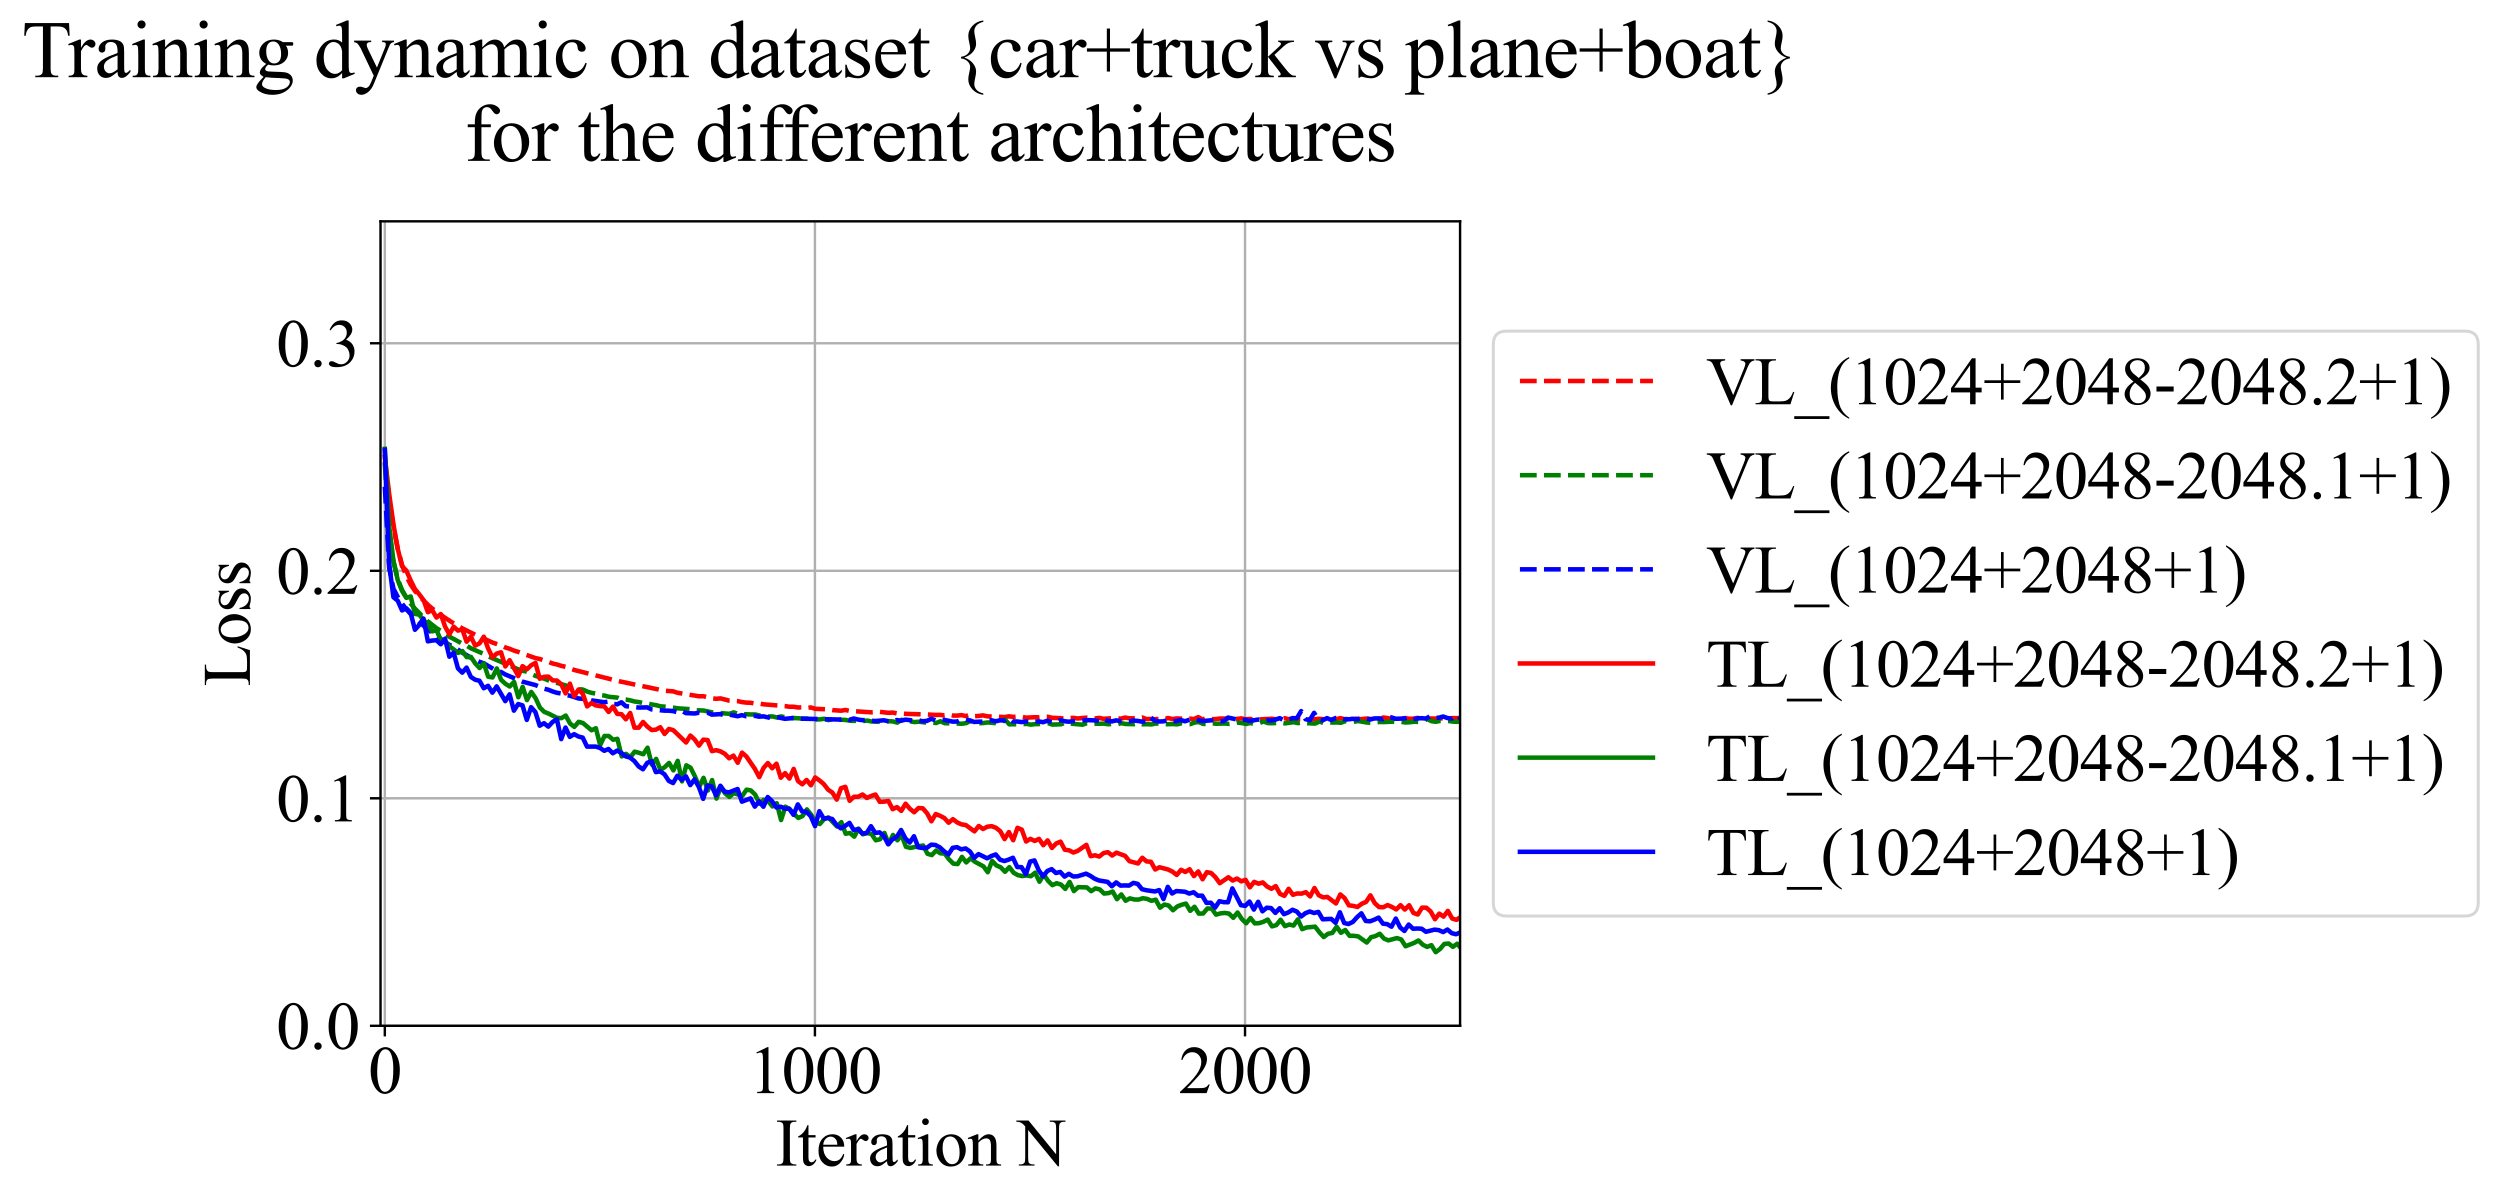 <?xml version="1.0" encoding="utf-8" standalone="no"?>
<!DOCTYPE svg PUBLIC "-//W3C//DTD SVG 1.1//EN"
  "http://www.w3.org/Graphics/SVG/1.1/DTD/svg11.dtd">
<svg xmlns:xlink="http://www.w3.org/1999/xlink" width="827.012pt" height="397.502pt" viewBox="0 0 827.012 397.502" xmlns="http://www.w3.org/2000/svg" version="1.1">
 <defs>
  <style type="text/css">*{stroke-linejoin: round; stroke-linecap: butt}</style>
 </defs>
 <g id="figure_1">
  <g id="patch_1">
   <path d="M 0 397.502 
L 827.012 397.502 
L 827.012 0 
L 0 0 
z
" style="fill: #ffffff"/>
  </g>
  <g id="axes_1">
   <g id="patch_2">
    <path d="M 125.879 339.338 
L 482.999 339.338 
L 482.999 73.226 
L 125.879 73.226 
z
" style="fill: #ffffff"/>
   </g>
   <g id="matplotlib.axis_1">
    <g id="xtick_1">
     <g id="line2d_1">
      <path d="M 127.302 339.338 
L 127.302 73.226 
" clip-path="url(#p45b2917c68)" style="fill: none; stroke: #b0b0b0; stroke-width: 0.8; stroke-linecap: square"/>
     </g>
     <g id="line2d_2">
      <defs>
       <path id="m9e0b3471c7" d="M 0 0 
L 0 3.5 
" style="stroke: #000000; stroke-width: 0.8"/>
      </defs>
      <g>
       <use xlink:href="#m9e0b3471c7" x="127.302" y="339.338" style="stroke: #000000; stroke-width: 0.8"/>
      </g>
     </g>
     <g id="text_1">
      <!-- 0 -->
      <g transform="translate(121.802 361.614) scale(0.22 -0.22)">
       <defs>
        <path id="TimesNewRomanPSMT-30" d="M 231 2094 
Q 231 2819 450 3342 
Q 669 3866 1031 4122 
Q 1313 4325 1613 4325 
Q 2100 4325 2488 3828 
Q 2972 3213 2972 2159 
Q 2972 1422 2759 906 
Q 2547 391 2217 158 
Q 1888 -75 1581 -75 
Q 975 -75 572 641 
Q 231 1244 231 2094 
z
M 844 2016 
Q 844 1141 1059 588 
Q 1238 122 1591 122 
Q 1759 122 1940 273 
Q 2122 425 2216 781 
Q 2359 1319 2359 2297 
Q 2359 3022 2209 3506 
Q 2097 3866 1919 4016 
Q 1791 4119 1609 4119 
Q 1397 4119 1231 3928 
Q 1006 3669 925 3112 
Q 844 2556 844 2016 
z
" transform="scale(0.016)"/>
       </defs>
       <use xlink:href="#TimesNewRomanPSMT-30"/>
      </g>
     </g>
    </g>
    <g id="xtick_2">
     <g id="line2d_3">
      <path d="M 269.581 339.338 
L 269.581 73.226 
" clip-path="url(#p45b2917c68)" style="fill: none; stroke: #b0b0b0; stroke-width: 0.8; stroke-linecap: square"/>
     </g>
     <g id="line2d_4">
      <g>
       <use xlink:href="#m9e0b3471c7" x="269.581" y="339.338" style="stroke: #000000; stroke-width: 0.8"/>
      </g>
     </g>
     <g id="text_2">
      <!-- 1000 -->
      <g transform="translate(247.581 361.614) scale(0.22 -0.22)">
       <defs>
        <path id="TimesNewRomanPSMT-31" d="M 750 3822 
L 1781 4325 
L 1884 4325 
L 1884 747 
Q 1884 391 1914 303 
Q 1944 216 2037 169 
Q 2131 122 2419 116 
L 2419 0 
L 825 0 
L 825 116 
Q 1125 122 1212 167 
Q 1300 213 1334 289 
Q 1369 366 1369 747 
L 1369 3034 
Q 1369 3497 1338 3628 
Q 1316 3728 1258 3775 
Q 1200 3822 1119 3822 
Q 1003 3822 797 3725 
L 750 3822 
z
" transform="scale(0.016)"/>
       </defs>
       <use xlink:href="#TimesNewRomanPSMT-31"/>
       <use xlink:href="#TimesNewRomanPSMT-30" transform="translate(50 0)"/>
       <use xlink:href="#TimesNewRomanPSMT-30" transform="translate(100 0)"/>
       <use xlink:href="#TimesNewRomanPSMT-30" transform="translate(150 0)"/>
      </g>
     </g>
    </g>
    <g id="xtick_3">
     <g id="line2d_5">
      <path d="M 411.86 339.338 
L 411.86 73.226 
" clip-path="url(#p45b2917c68)" style="fill: none; stroke: #b0b0b0; stroke-width: 0.8; stroke-linecap: square"/>
     </g>
     <g id="line2d_6">
      <g>
       <use xlink:href="#m9e0b3471c7" x="411.86" y="339.338" style="stroke: #000000; stroke-width: 0.8"/>
      </g>
     </g>
     <g id="text_3">
      <!-- 2000 -->
      <g transform="translate(389.86 361.614) scale(0.22 -0.22)">
       <defs>
        <path id="TimesNewRomanPSMT-32" d="M 2934 816 
L 2638 0 
L 138 0 
L 138 116 
Q 1241 1122 1691 1759 
Q 2141 2397 2141 2925 
Q 2141 3328 1894 3587 
Q 1647 3847 1303 3847 
Q 991 3847 742 3664 
Q 494 3481 375 3128 
L 259 3128 
Q 338 3706 661 4015 
Q 984 4325 1469 4325 
Q 1984 4325 2329 3994 
Q 2675 3663 2675 3213 
Q 2675 2891 2525 2569 
Q 2294 2063 1775 1497 
Q 997 647 803 472 
L 1909 472 
Q 2247 472 2383 497 
Q 2519 522 2628 598 
Q 2738 675 2819 816 
L 2934 816 
z
" transform="scale(0.016)"/>
       </defs>
       <use xlink:href="#TimesNewRomanPSMT-32"/>
       <use xlink:href="#TimesNewRomanPSMT-30" transform="translate(50 0)"/>
       <use xlink:href="#TimesNewRomanPSMT-30" transform="translate(100 0)"/>
       <use xlink:href="#TimesNewRomanPSMT-30" transform="translate(150 0)"/>
      </g>
     </g>
    </g>
    <g id="text_4">
     <!-- Iteration N -->
     <g transform="translate(256.486 385.596) scale(0.22 -0.22)">
      <defs>
       <path id="TimesNewRomanPSMT-49" d="M 1975 116 
L 1975 0 
L 159 0 
L 159 116 
L 309 116 
Q 572 116 691 269 
Q 766 369 766 750 
L 766 3488 
Q 766 3809 725 3913 
Q 694 3991 597 4047 
Q 459 4122 309 4122 
L 159 4122 
L 159 4238 
L 1975 4238 
L 1975 4122 
L 1822 4122 
Q 1563 4122 1444 3969 
Q 1366 3869 1366 3488 
L 1366 750 
Q 1366 428 1406 325 
Q 1438 247 1538 191 
Q 1672 116 1822 116 
L 1975 116 
z
" transform="scale(0.016)"/>
       <path id="TimesNewRomanPSMT-74" d="M 1031 3803 
L 1031 2863 
L 1700 2863 
L 1700 2644 
L 1031 2644 
L 1031 788 
Q 1031 509 1111 412 
Q 1191 316 1316 316 
Q 1419 316 1516 380 
Q 1613 444 1666 569 
L 1788 569 
Q 1678 263 1478 108 
Q 1278 -47 1066 -47 
Q 922 -47 784 33 
Q 647 113 581 261 
Q 516 409 516 719 
L 516 2644 
L 63 2644 
L 63 2747 
Q 234 2816 414 2980 
Q 594 3144 734 3369 
Q 806 3488 934 3803 
L 1031 3803 
z
" transform="scale(0.016)"/>
       <path id="TimesNewRomanPSMT-65" d="M 681 1784 
Q 678 1147 991 784 
Q 1303 422 1725 422 
Q 2006 422 2214 576 
Q 2422 731 2563 1106 
L 2659 1044 
Q 2594 616 2278 264 
Q 1963 -88 1488 -88 
Q 972 -88 605 314 
Q 238 716 238 1394 
Q 238 2128 614 2539 
Q 991 2950 1559 2950 
Q 2041 2950 2350 2633 
Q 2659 2316 2659 1784 
L 681 1784 
z
M 681 1966 
L 2006 1966 
Q 1991 2241 1941 2353 
Q 1863 2528 1708 2628 
Q 1553 2728 1384 2728 
Q 1125 2728 920 2526 
Q 716 2325 681 1966 
z
" transform="scale(0.016)"/>
       <path id="TimesNewRomanPSMT-72" d="M 1038 2947 
L 1038 2303 
Q 1397 2947 1775 2947 
Q 1947 2947 2059 2842 
Q 2172 2738 2172 2600 
Q 2172 2478 2090 2393 
Q 2009 2309 1897 2309 
Q 1788 2309 1652 2417 
Q 1516 2525 1450 2525 
Q 1394 2525 1328 2463 
Q 1188 2334 1038 2041 
L 1038 669 
Q 1038 431 1097 309 
Q 1138 225 1241 169 
Q 1344 113 1538 113 
L 1538 0 
L 72 0 
L 72 113 
Q 291 113 397 181 
Q 475 231 506 341 
Q 522 394 522 644 
L 522 1753 
Q 522 2253 501 2348 
Q 481 2444 426 2487 
Q 372 2531 291 2531 
Q 194 2531 72 2484 
L 41 2597 
L 906 2947 
L 1038 2947 
z
" transform="scale(0.016)"/>
       <path id="TimesNewRomanPSMT-61" d="M 1822 413 
Q 1381 72 1269 19 
Q 1100 -59 909 -59 
Q 613 -59 420 144 
Q 228 347 228 678 
Q 228 888 322 1041 
Q 450 1253 767 1440 
Q 1084 1628 1822 1897 
L 1822 2009 
Q 1822 2438 1686 2597 
Q 1550 2756 1291 2756 
Q 1094 2756 978 2650 
Q 859 2544 859 2406 
L 866 2225 
Q 866 2081 792 2003 
Q 719 1925 600 1925 
Q 484 1925 411 2006 
Q 338 2088 338 2228 
Q 338 2497 613 2722 
Q 888 2947 1384 2947 
Q 1766 2947 2009 2819 
Q 2194 2722 2281 2516 
Q 2338 2381 2338 1966 
L 2338 994 
Q 2338 584 2353 492 
Q 2369 400 2405 369 
Q 2441 338 2488 338 
Q 2538 338 2575 359 
Q 2641 400 2828 588 
L 2828 413 
Q 2478 -56 2159 -56 
Q 2006 -56 1915 50 
Q 1825 156 1822 413 
z
M 1822 616 
L 1822 1706 
Q 1350 1519 1213 1441 
Q 966 1303 859 1153 
Q 753 1003 753 825 
Q 753 600 887 451 
Q 1022 303 1197 303 
Q 1434 303 1822 616 
z
" transform="scale(0.016)"/>
       <path id="TimesNewRomanPSMT-69" d="M 928 4444 
Q 1059 4444 1151 4351 
Q 1244 4259 1244 4128 
Q 1244 3997 1151 3903 
Q 1059 3809 928 3809 
Q 797 3809 703 3903 
Q 609 3997 609 4128 
Q 609 4259 701 4351 
Q 794 4444 928 4444 
z
M 1188 2947 
L 1188 647 
Q 1188 378 1227 289 
Q 1266 200 1342 156 
Q 1419 113 1622 113 
L 1622 0 
L 231 0 
L 231 113 
Q 441 113 512 153 
Q 584 194 626 287 
Q 669 381 669 647 
L 669 1750 
Q 669 2216 641 2353 
Q 619 2453 572 2492 
Q 525 2531 444 2531 
Q 356 2531 231 2484 
L 188 2597 
L 1050 2947 
L 1188 2947 
z
" transform="scale(0.016)"/>
       <path id="TimesNewRomanPSMT-6f" d="M 1600 2947 
Q 2250 2947 2644 2453 
Q 2978 2031 2978 1484 
Q 2978 1100 2793 706 
Q 2609 313 2286 112 
Q 1963 -88 1566 -88 
Q 919 -88 538 428 
Q 216 863 216 1403 
Q 216 1797 411 2186 
Q 606 2575 925 2761 
Q 1244 2947 1600 2947 
z
M 1503 2744 
Q 1338 2744 1170 2645 
Q 1003 2547 900 2300 
Q 797 2053 797 1666 
Q 797 1041 1045 587 
Q 1294 134 1700 134 
Q 2003 134 2200 384 
Q 2397 634 2397 1244 
Q 2397 2006 2069 2444 
Q 1847 2744 1503 2744 
z
" transform="scale(0.016)"/>
       <path id="TimesNewRomanPSMT-6e" d="M 1034 2341 
Q 1538 2947 1994 2947 
Q 2228 2947 2397 2830 
Q 2566 2713 2666 2444 
Q 2734 2256 2734 1869 
L 2734 647 
Q 2734 375 2778 278 
Q 2813 200 2889 156 
Q 2966 113 3172 113 
L 3172 0 
L 1756 0 
L 1756 113 
L 1816 113 
Q 2016 113 2095 173 
Q 2175 234 2206 353 
Q 2219 400 2219 647 
L 2219 1819 
Q 2219 2209 2117 2386 
Q 2016 2563 1775 2563 
Q 1403 2563 1034 2156 
L 1034 647 
Q 1034 356 1069 288 
Q 1113 197 1189 155 
Q 1266 113 1500 113 
L 1500 0 
L 84 0 
L 84 113 
L 147 113 
Q 366 113 442 223 
Q 519 334 519 647 
L 519 1709 
Q 519 2225 495 2337 
Q 472 2450 423 2490 
Q 375 2531 294 2531 
Q 206 2531 84 2484 
L 38 2597 
L 900 2947 
L 1034 2947 
L 1034 2341 
z
" transform="scale(0.016)"/>
       <path id="TimesNewRomanPSMT-20" transform="scale(0.016)"/>
       <path id="TimesNewRomanPSMT-4e" d="M -84 4238 
L 1066 4238 
L 3656 1059 
L 3656 3503 
Q 3656 3894 3569 3991 
Q 3453 4122 3203 4122 
L 3056 4122 
L 3056 4238 
L 4531 4238 
L 4531 4122 
L 4381 4122 
Q 4113 4122 4000 3959 
Q 3931 3859 3931 3503 
L 3931 -69 
L 3819 -69 
L 1025 3344 
L 1025 734 
Q 1025 344 1109 247 
Q 1228 116 1475 116 
L 1625 116 
L 1625 0 
L 150 0 
L 150 116 
L 297 116 
Q 569 116 681 278 
Q 750 378 750 734 
L 750 3681 
Q 566 3897 470 3965 
Q 375 4034 191 4094 
Q 100 4122 -84 4122 
L -84 4238 
z
" transform="scale(0.016)"/>
      </defs>
      <use xlink:href="#TimesNewRomanPSMT-49"/>
      <use xlink:href="#TimesNewRomanPSMT-74" transform="translate(33.301 0)"/>
      <use xlink:href="#TimesNewRomanPSMT-65" transform="translate(61.084 0)"/>
      <use xlink:href="#TimesNewRomanPSMT-72" transform="translate(105.469 0)"/>
      <use xlink:href="#TimesNewRomanPSMT-61" transform="translate(138.77 0)"/>
      <use xlink:href="#TimesNewRomanPSMT-74" transform="translate(183.154 0)"/>
      <use xlink:href="#TimesNewRomanPSMT-69" transform="translate(210.938 0)"/>
      <use xlink:href="#TimesNewRomanPSMT-6f" transform="translate(238.721 0)"/>
      <use xlink:href="#TimesNewRomanPSMT-6e" transform="translate(288.721 0)"/>
      <use xlink:href="#TimesNewRomanPSMT-20" transform="translate(338.721 0)"/>
      <use xlink:href="#TimesNewRomanPSMT-4e" transform="translate(363.721 0)"/>
     </g>
    </g>
   </g>
   <g id="matplotlib.axis_2">
    <g id="ytick_1">
     <g id="line2d_7">
      <path d="M 125.879 339.338 
L 482.999 339.338 
" clip-path="url(#p45b2917c68)" style="fill: none; stroke: #b0b0b0; stroke-width: 0.8; stroke-linecap: square"/>
     </g>
     <g id="line2d_8">
      <defs>
       <path id="m2af49f1968" d="M 0 0 
L -3.5 0 
" style="stroke: #000000; stroke-width: 0.8"/>
      </defs>
      <g>
       <use xlink:href="#m2af49f1968" x="125.879" y="339.338" style="stroke: #000000; stroke-width: 0.8"/>
      </g>
     </g>
     <g id="text_5">
      <!-- 0.0 -->
      <g transform="translate(91.379 346.976) scale(0.22 -0.22)">
       <defs>
        <path id="TimesNewRomanPSMT-2e" d="M 800 606 
Q 947 606 1047 504 
Q 1147 403 1147 259 
Q 1147 116 1045 14 
Q 944 -88 800 -88 
Q 656 -88 554 14 
Q 453 116 453 259 
Q 453 406 554 506 
Q 656 606 800 606 
z
" transform="scale(0.016)"/>
       </defs>
       <use xlink:href="#TimesNewRomanPSMT-30"/>
       <use xlink:href="#TimesNewRomanPSMT-2e" transform="translate(50 0)"/>
       <use xlink:href="#TimesNewRomanPSMT-30" transform="translate(75 0)"/>
      </g>
     </g>
    </g>
    <g id="ytick_2">
     <g id="line2d_9">
      <path d="M 125.879 264.078 
L 482.999 264.078 
" clip-path="url(#p45b2917c68)" style="fill: none; stroke: #b0b0b0; stroke-width: 0.8; stroke-linecap: square"/>
     </g>
     <g id="line2d_10">
      <g>
       <use xlink:href="#m2af49f1968" x="125.879" y="264.078" style="stroke: #000000; stroke-width: 0.8"/>
      </g>
     </g>
     <g id="text_6">
      <!-- 0.1 -->
      <g transform="translate(91.379 271.716) scale(0.22 -0.22)">
       <use xlink:href="#TimesNewRomanPSMT-30"/>
       <use xlink:href="#TimesNewRomanPSMT-2e" transform="translate(50 0)"/>
       <use xlink:href="#TimesNewRomanPSMT-31" transform="translate(75 0)"/>
      </g>
     </g>
    </g>
    <g id="ytick_3">
     <g id="line2d_11">
      <path d="M 125.879 188.819 
L 482.999 188.819 
" clip-path="url(#p45b2917c68)" style="fill: none; stroke: #b0b0b0; stroke-width: 0.8; stroke-linecap: square"/>
     </g>
     <g id="line2d_12">
      <g>
       <use xlink:href="#m2af49f1968" x="125.879" y="188.819" style="stroke: #000000; stroke-width: 0.8"/>
      </g>
     </g>
     <g id="text_7">
      <!-- 0.2 -->
      <g transform="translate(91.379 196.457) scale(0.22 -0.22)">
       <use xlink:href="#TimesNewRomanPSMT-30"/>
       <use xlink:href="#TimesNewRomanPSMT-2e" transform="translate(50 0)"/>
       <use xlink:href="#TimesNewRomanPSMT-32" transform="translate(75 0)"/>
      </g>
     </g>
    </g>
    <g id="ytick_4">
     <g id="line2d_13">
      <path d="M 125.879 113.559 
L 482.999 113.559 
" clip-path="url(#p45b2917c68)" style="fill: none; stroke: #b0b0b0; stroke-width: 0.8; stroke-linecap: square"/>
     </g>
     <g id="line2d_14">
      <g>
       <use xlink:href="#m2af49f1968" x="125.879" y="113.559" style="stroke: #000000; stroke-width: 0.8"/>
      </g>
     </g>
     <g id="text_8">
      <!-- 0.3 -->
      <g transform="translate(91.379 121.197) scale(0.22 -0.22)">
       <defs>
        <path id="TimesNewRomanPSMT-33" d="M 325 3431 
Q 506 3859 782 4092 
Q 1059 4325 1472 4325 
Q 1981 4325 2253 3994 
Q 2459 3747 2459 3466 
Q 2459 3003 1878 2509 
Q 2269 2356 2469 2072 
Q 2669 1788 2669 1403 
Q 2669 853 2319 450 
Q 1863 -75 997 -75 
Q 569 -75 414 31 
Q 259 138 259 259 
Q 259 350 332 419 
Q 406 488 509 488 
Q 588 488 669 463 
Q 722 447 909 348 
Q 1097 250 1169 231 
Q 1284 197 1416 197 
Q 1734 197 1970 444 
Q 2206 691 2206 1028 
Q 2206 1275 2097 1509 
Q 2016 1684 1919 1775 
Q 1784 1900 1550 2001 
Q 1316 2103 1072 2103 
L 972 2103 
L 972 2197 
Q 1219 2228 1467 2375 
Q 1716 2522 1828 2728 
Q 1941 2934 1941 3181 
Q 1941 3503 1739 3701 
Q 1538 3900 1238 3900 
Q 753 3900 428 3381 
L 325 3431 
z
" transform="scale(0.016)"/>
       </defs>
       <use xlink:href="#TimesNewRomanPSMT-30"/>
       <use xlink:href="#TimesNewRomanPSMT-2e" transform="translate(50 0)"/>
       <use xlink:href="#TimesNewRomanPSMT-33" transform="translate(75 0)"/>
      </g>
     </g>
    </g>
    <g id="text_9">
     <!-- Loss -->
     <g transform="translate(82.673 227.063) rotate(-90) scale(0.22 -0.22)">
      <defs>
       <path id="TimesNewRomanPSMT-4c" d="M 3669 1172 
L 3772 1150 
L 3409 0 
L 128 0 
L 128 116 
L 288 116 
Q 556 116 672 291 
Q 738 391 738 753 
L 738 3488 
Q 738 3884 650 3984 
Q 528 4122 288 4122 
L 128 4122 
L 128 4238 
L 2047 4238 
L 2047 4122 
Q 1709 4125 1573 4059 
Q 1438 3994 1388 3894 
Q 1338 3794 1338 3416 
L 1338 753 
Q 1338 494 1388 397 
Q 1425 331 1503 300 
Q 1581 269 1991 269 
L 2300 269 
Q 2788 269 2984 341 
Q 3181 413 3343 595 
Q 3506 778 3669 1172 
z
" transform="scale(0.016)"/>
       <path id="TimesNewRomanPSMT-73" d="M 2050 2947 
L 2050 1972 
L 1947 1972 
Q 1828 2431 1642 2597 
Q 1456 2763 1169 2763 
Q 950 2763 815 2647 
Q 681 2531 681 2391 
Q 681 2216 781 2091 
Q 878 1963 1175 1819 
L 1631 1597 
Q 2266 1288 2266 781 
Q 2266 391 1970 151 
Q 1675 -88 1309 -88 
Q 1047 -88 709 6 
Q 606 38 541 38 
Q 469 38 428 -44 
L 325 -44 
L 325 978 
L 428 978 
Q 516 541 762 319 
Q 1009 97 1316 97 
Q 1531 97 1667 223 
Q 1803 350 1803 528 
Q 1803 744 1651 891 
Q 1500 1038 1047 1263 
Q 594 1488 453 1669 
Q 313 1847 313 2119 
Q 313 2472 555 2709 
Q 797 2947 1181 2947 
Q 1350 2947 1591 2875 
Q 1750 2828 1803 2828 
Q 1853 2828 1881 2850 
Q 1909 2872 1947 2947 
L 2050 2947 
z
" transform="scale(0.016)"/>
      </defs>
      <use xlink:href="#TimesNewRomanPSMT-4c"/>
      <use xlink:href="#TimesNewRomanPSMT-6f" transform="translate(61.084 0)"/>
      <use xlink:href="#TimesNewRomanPSMT-73" transform="translate(111.084 0)"/>
      <use xlink:href="#TimesNewRomanPSMT-73" transform="translate(150 0)"/>
     </g>
    </g>
   </g>
   <g id="line2d_15">
    <path d="M 127.302 152.712 
L 128.726 164.792 
L 130.149 174.314 
L 131.573 181.55 
L 132.997 186.86 
L 134.421 190.63 
L 135.844 193.371 
L 137.268 195.48 
L 138.692 197.205 
L 141.539 200.062 
L 142.963 201.298 
L 147.234 204.39 
L 150.082 206.223 
L 152.929 207.867 
L 157.2 209.984 
L 160.048 211.267 
L 162.895 212.543 
L 165.743 213.533 
L 167.166 214.182 
L 168.59 214.624 
L 170.014 215.214 
L 171.437 215.648 
L 175.709 217.206 
L 177.132 217.706 
L 178.556 217.994 
L 181.404 218.943 
L 182.827 219.494 
L 184.251 219.814 
L 185.675 220.264 
L 187.098 220.581 
L 189.946 221.63 
L 204.183 225.237 
L 219.844 228.501 
L 222.692 228.696 
L 224.115 229.173 
L 231.234 230.333 
L 232.658 230.309 
L 235.505 230.978 
L 236.929 231.168 
L 238.352 231.03 
L 241.2 231.768 
L 244.047 231.94 
L 245.471 232.248 
L 246.895 232.433 
L 248.319 232.483 
L 249.742 232.728 
L 251.166 232.745 
L 252.59 232.988 
L 259.708 233.581 
L 261.132 233.801 
L 262.556 233.799 
L 263.98 234.038 
L 265.403 234.004 
L 266.827 234.226 
L 268.251 234.025 
L 269.674 234.483 
L 273.946 234.668 
L 275.369 234.906 
L 278.217 235.104 
L 279.64 234.868 
L 281.064 235.17 
L 288.183 235.64 
L 291.03 235.477 
L 293.878 235.815 
L 295.301 235.716 
L 296.725 235.997 
L 300.996 236.195 
L 306.691 236.348 
L 309.539 236.514 
L 310.962 236.473 
L 312.386 236.652 
L 313.81 236.38 
L 315.234 236.713 
L 316.657 236.733 
L 318.081 236.557 
L 319.505 236.881 
L 320.928 236.421 
L 322.352 236.927 
L 323.776 236.846 
L 325.2 236.646 
L 326.623 236.969 
L 330.895 237.137 
L 332.318 237.226 
L 333.742 236.963 
L 335.166 237.148 
L 336.589 237.06 
L 338.013 237.122 
L 339.437 237.412 
L 342.284 237.262 
L 343.708 237.285 
L 345.132 237.119 
L 346.555 237.092 
L 347.979 237.447 
L 350.827 237.578 
L 352.25 237.72 
L 353.674 237.514 
L 355.098 237.48 
L 356.522 237.676 
L 359.369 237.404 
L 360.793 237.66 
L 362.216 237.67 
L 363.64 237.481 
L 365.064 237.795 
L 367.911 237.578 
L 369.335 237.59 
L 370.759 237.741 
L 372.183 237.368 
L 373.606 237.617 
L 376.454 237.658 
L 377.877 237.355 
L 379.301 237.881 
L 380.725 237.829 
L 382.149 237.924 
L 383.572 237.836 
L 384.996 237.932 
L 386.42 237.519 
L 387.843 237.873 
L 389.267 237.659 
L 392.115 237.802 
L 393.538 237.716 
L 394.962 237.859 
L 396.386 237.229 
L 397.81 238.031 
L 399.233 237.475 
L 400.657 237.925 
L 402.081 237.876 
L 403.504 237.699 
L 407.776 237.719 
L 409.199 237.815 
L 410.623 237.646 
L 412.047 237.949 
L 413.47 237.846 
L 416.318 238.012 
L 420.589 237.759 
L 422.013 237.912 
L 424.86 237.562 
L 426.284 237.919 
L 430.555 237.936 
L 431.979 237.769 
L 433.403 238.105 
L 436.25 237.793 
L 437.674 237.9 
L 439.098 237.824 
L 440.521 237.996 
L 441.945 238.001 
L 443.369 237.557 
L 444.792 237.909 
L 447.64 237.67 
L 449.064 237.841 
L 450.487 237.899 
L 451.911 237.713 
L 453.335 237.859 
L 454.758 237.846 
L 456.182 237.958 
L 457.606 237.348 
L 459.03 237.549 
L 460.453 237.898 
L 461.877 237.567 
L 463.301 237.826 
L 464.725 237.564 
L 466.148 237.754 
L 467.572 237.775 
L 468.996 237.469 
L 470.419 237.797 
L 473.267 237.678 
L 476.114 237.73 
L 477.538 237.537 
L 478.962 237.697 
L 480.386 237.547 
L 483.233 237.576 
L 483.233 237.576 
" clip-path="url(#p45b2917c68)" style="fill: none; stroke-dasharray: 5.55,2.4; stroke-dashoffset: 0; stroke: #ff0000; stroke-width: 1.5"/>
   </g>
   <g id="line2d_16">
    <path d="M 127.302 153.241 
L 128.727 175.983 
L 130.151 185.827 
L 131.576 191.592 
L 133.001 195.196 
L 134.426 197.65 
L 135.85 199.668 
L 137.275 201.347 
L 140.124 204.251 
L 141.549 205.571 
L 144.399 207.807 
L 145.823 208.689 
L 148.673 210.627 
L 151.522 212.156 
L 152.947 212.971 
L 154.372 213.603 
L 155.796 214.468 
L 160.07 216.338 
L 161.495 217.125 
L 164.345 218.366 
L 167.194 219.572 
L 171.468 221.449 
L 172.893 221.904 
L 174.318 222.179 
L 175.742 222.971 
L 177.167 223.579 
L 180.016 224.512 
L 181.441 225.091 
L 187.14 226.747 
L 188.565 227.354 
L 189.989 227.579 
L 191.414 227.986 
L 192.839 228.113 
L 194.264 228.783 
L 195.688 229.201 
L 197.113 229.442 
L 198.538 229.95 
L 199.962 230.095 
L 201.387 230.495 
L 204.237 230.779 
L 205.661 231.347 
L 207.086 231.425 
L 208.511 231.682 
L 209.935 232.063 
L 211.36 232.253 
L 212.785 232.617 
L 214.21 232.687 
L 215.634 233.051 
L 217.059 233.271 
L 218.484 233.654 
L 221.333 233.865 
L 224.183 234.311 
L 228.457 234.612 
L 229.881 234.943 
L 232.731 235.046 
L 235.58 235.659 
L 241.279 236.138 
L 242.704 235.658 
L 244.129 236.16 
L 248.403 236.351 
L 249.827 236.344 
L 251.252 236.688 
L 254.102 237.021 
L 255.526 236.998 
L 256.951 237.329 
L 258.376 236.996 
L 261.225 237.505 
L 264.075 237.599 
L 265.499 237.739 
L 266.924 237.736 
L 269.773 237.967 
L 271.198 237.981 
L 272.623 237.771 
L 274.048 238.203 
L 275.472 237.919 
L 279.746 238.167 
L 281.171 238.409 
L 282.596 238.469 
L 284.021 238.386 
L 285.445 238.543 
L 286.87 238.369 
L 288.295 238.661 
L 292.569 238.851 
L 293.994 238.575 
L 295.418 238.654 
L 296.843 239.05 
L 298.268 238.113 
L 299.692 238.739 
L 301.117 238.625 
L 302.542 238.869 
L 303.967 238.739 
L 306.816 239.098 
L 308.241 238.963 
L 309.665 239.181 
L 311.09 238.596 
L 312.515 239.236 
L 318.214 239.413 
L 319.638 239.198 
L 321.063 238.459 
L 322.488 239.363 
L 325.337 239.17 
L 326.762 238.985 
L 331.036 239.374 
L 332.461 238.033 
L 333.886 239.613 
L 338.16 239.556 
L 339.584 239.459 
L 341.009 239.716 
L 342.434 239.539 
L 345.283 239.482 
L 346.708 239.218 
L 348.133 239.701 
L 350.982 239.592 
L 352.407 239.093 
L 353.832 239.349 
L 358.106 239.732 
L 359.53 239.246 
L 360.955 239.59 
L 362.38 239.428 
L 365.229 239.391 
L 366.654 239.588 
L 368.079 239.483 
L 369.503 239.635 
L 370.928 239.228 
L 372.353 239.499 
L 375.202 239.561 
L 376.627 239.232 
L 378.052 239.604 
L 379.476 239.565 
L 380.901 239.641 
L 382.326 239.342 
L 383.751 239.39 
L 385.175 239.597 
L 388.025 239.523 
L 389.449 239.612 
L 390.874 239.257 
L 392.299 239.508 
L 393.724 239.544 
L 395.148 239.029 
L 396.573 238.849 
L 397.998 239.475 
L 399.422 239.494 
L 400.847 239.228 
L 402.272 239.423 
L 405.121 239.332 
L 406.546 239.462 
L 407.971 239.321 
L 409.395 239.046 
L 410.82 239.203 
L 412.245 239.487 
L 413.67 239.161 
L 415.094 239.624 
L 416.519 239.28 
L 417.944 238.634 
L 419.368 239.195 
L 420.793 239.255 
L 423.643 239.066 
L 425.067 239.298 
L 427.917 238.902 
L 429.341 239.206 
L 430.766 239.025 
L 432.191 239.222 
L 435.04 239.363 
L 436.465 238.682 
L 437.89 239.189 
L 439.314 238.88 
L 440.739 239.032 
L 442.164 238.995 
L 443.589 239.091 
L 445.013 238.552 
L 446.438 238.995 
L 449.287 238.519 
L 452.137 239.01 
L 453.562 239.083 
L 456.411 238.834 
L 457.836 238.861 
L 460.685 238.727 
L 462.11 238.888 
L 463.535 238.795 
L 464.959 239 
L 466.384 238.93 
L 467.809 238.732 
L 469.233 238.836 
L 470.658 238.767 
L 472.083 237.84 
L 473.508 238.558 
L 474.932 238.771 
L 476.357 238.485 
L 479.206 238.511 
L 480.631 238.717 
L 482.056 238.787 
L 483.481 238.557 
L 484.905 238.634 
L 486.33 238.595 
L 487.755 238.715 
L 492.029 238.421 
L 493.454 238.625 
L 502.002 238.393 
L 504.851 238.531 
L 506.276 238.455 
L 507.701 237.98 
L 509.125 237.685 
L 510.55 238.227 
L 511.975 237.976 
L 513.4 238.267 
L 514.824 238.369 
L 517.674 238.07 
L 520.523 238.261 
L 523.373 237.886 
L 524.797 238.027 
L 526.222 237.897 
L 529.071 238.068 
L 531.921 237.962 
L 533.346 237.644 
L 534.77 237.52 
L 536.195 237.833 
L 539.044 238.029 
L 540.469 237.852 
L 541.894 237.873 
L 543.319 238.008 
L 544.743 237.943 
L 546.168 237.639 
L 547.593 237.631 
L 549.017 237.505 
L 550.442 237.253 
L 553.292 237.153 
L 554.716 237.479 
L 557.566 237.506 
L 558.99 237.314 
L 560.415 237.529 
L 563.265 237.617 
L 564.689 237.355 
L 566.114 237.454 
L 567.539 237.335 
L 570.388 237.352 
L 571.813 237.145 
L 573.238 237.383 
L 574.662 237.478 
L 576.087 237.226 
L 577.512 237.409 
L 578.936 237.366 
L 580.361 237.199 
L 581.786 237.373 
L 583.211 237.186 
L 586.06 237.252 
L 587.485 237.113 
L 588.909 237.192 
L 591.759 236.976 
L 593.184 236.768 
L 596.033 236.874 
L 597.458 236.715 
L 598.882 236.755 
L 600.307 236.951 
L 601.732 236.811 
L 603.157 237.044 
L 606.006 237.047 
L 607.431 236.89 
L 610.28 236.907 
L 613.13 236.798 
L 615.979 236.795 
L 617.404 236.858 
L 618.828 236.526 
L 620.253 236.735 
L 621.678 236.66 
L 623.103 236.72 
L 624.527 236.454 
L 628.801 236.696 
L 630.226 236.539 
L 631.651 236.71 
L 633.076 236.428 
L 637.35 236.404 
L 641.624 236.224 
L 643.049 236.436 
L 645.898 236.231 
L 647.323 235.8 
L 648.747 235.903 
L 650.172 235.652 
L 655.871 236.193 
L 658.72 236.214 
L 661.57 236.03 
L 662.995 236.138 
L 665.844 235.9 
L 670.118 235.201 
L 671.543 235.751 
L 672.968 236.055 
L 674.392 235.913 
L 678.666 235.916 
L 680.091 235.609 
L 681.516 235.626 
L 682.941 235.831 
L 685.79 235.519 
L 690.064 235.513 
L 691.489 235.716 
L 695.763 235.402 
L 697.188 235.199 
L 700.037 235.356 
L 701.462 235.356 
L 702.887 235.484 
L 704.311 235.428 
L 705.736 235.198 
L 708.585 235.18 
L 710.01 235.092 
L 711.435 235.248 
L 714.284 235.193 
L 715.709 234.844 
L 719.983 235.095 
L 724.257 234.675 
L 725.682 234.974 
L 728.531 234.79 
L 729.956 234.973 
L 731.381 235.036 
L 734.23 234.98 
L 735.655 234.983 
L 738.504 234.703 
L 739.929 234.75 
L 744.203 234.515 
L 747.053 234.649 
L 748.477 234.458 
L 749.902 234.736 
L 751.327 234.65 
L 752.752 234.402 
L 754.176 234.672 
L 759.875 234.721 
L 761.3 234.555 
L 762.725 234.598 
L 771.273 234.171 
L 772.698 234.212 
L 774.122 234.063 
L 775.547 234.201 
L 779.821 233.886 
L 781.246 234.181 
L 782.671 234.331 
L 784.095 234.094 
L 785.52 234.227 
L 786.945 234.076 
L 788.369 234.139 
L 789.794 234.079 
L 792.644 234.31 
L 795.493 233.964 
L 796.918 234.105 
L 799.767 233.986 
L 804.041 234.03 
L 808.315 233.842 
L 809.74 234.012 
L 811.165 233.763 
L 814.014 233.693 
L 815.439 233.84 
L 816.864 233.597 
L 818.288 233.731 
L 821.138 233.833 
L 823.987 233.35 
L 825.412 233.552 
L 826.837 233.336 
L 828.012 233.311 
L 828.012 233.311 
" clip-path="url(#p45b2917c68)" style="fill: none; stroke-dasharray: 5.55,2.4; stroke-dashoffset: 0; stroke: #008000; stroke-width: 1.5"/>
   </g>
   <g id="line2d_17">
    <path d="M 127.302 161.008 
L 128.725 187.737 
L 130.148 194.734 
L 131.571 197.453 
L 132.995 199.708 
L 134.418 201.549 
L 135.841 203.089 
L 138.687 205.795 
L 142.957 209.366 
L 148.649 213.337 
L 150.072 213.893 
L 152.919 215.879 
L 155.765 217.563 
L 158.611 218.928 
L 160.034 219.423 
L 164.304 221.954 
L 165.727 222.285 
L 167.15 223.114 
L 172.843 225.497 
L 177.112 226.616 
L 179.958 227.801 
L 181.381 228.167 
L 182.805 228.745 
L 184.228 229.179 
L 185.651 229.408 
L 187.074 229.915 
L 188.497 230.137 
L 191.343 231.045 
L 192.767 231.197 
L 194.19 231.171 
L 195.613 231.676 
L 199.882 232.295 
L 201.305 232.1 
L 202.729 232.812 
L 204.152 232.996 
L 205.575 232.323 
L 206.998 233.597 
L 211.267 234.058 
L 214.114 234.007 
L 215.537 234.673 
L 219.806 235.084 
L 221.229 235.098 
L 222.652 235.231 
L 224.076 235.623 
L 225.499 235.162 
L 226.922 235.904 
L 229.768 236.022 
L 231.191 235.782 
L 232.614 235.951 
L 234.038 235.73 
L 235.461 236.406 
L 238.307 236.234 
L 239.73 236.678 
L 241.153 236.374 
L 244 236.936 
L 245.423 236.575 
L 246.846 236.946 
L 249.692 236.796 
L 251.115 237.086 
L 252.538 236.97 
L 255.385 237.62 
L 256.808 237.189 
L 259.654 237.787 
L 262.5 237.518 
L 265.347 237.748 
L 268.193 237.805 
L 278.155 238.04 
L 279.578 237.601 
L 281.001 238.117 
L 282.424 237.686 
L 283.848 238.032 
L 285.271 238.239 
L 286.694 238.148 
L 288.117 238.406 
L 289.54 238.52 
L 292.386 238.277 
L 293.81 238.573 
L 295.233 238.672 
L 296.656 238.19 
L 298.079 238.439 
L 299.502 238.061 
L 302.348 238.377 
L 303.772 238.263 
L 305.195 238.589 
L 306.618 238.477 
L 308.041 237.785 
L 309.464 238.28 
L 310.887 238.087 
L 312.31 238.134 
L 315.157 238.717 
L 316.58 238.708 
L 318.003 238.065 
L 319.426 238.007 
L 320.849 238.344 
L 322.272 238.823 
L 325.119 238.678 
L 326.542 238.325 
L 327.965 238.274 
L 329.388 238.609 
L 330.811 238.279 
L 332.234 238.379 
L 333.657 237.58 
L 335.081 238.668 
L 336.504 238.676 
L 337.927 238.863 
L 339.35 238.61 
L 340.773 238.854 
L 343.619 238.641 
L 345.043 238.91 
L 346.466 238.423 
L 347.889 238.87 
L 349.312 238.764 
L 350.735 238.187 
L 352.158 238.591 
L 353.581 238.748 
L 355.005 238.56 
L 356.428 238.602 
L 359.274 238.202 
L 362.12 238.304 
L 363.543 238.602 
L 364.967 237.783 
L 366.39 238.466 
L 367.813 238.638 
L 369.236 238.3 
L 370.659 238.549 
L 373.505 238.623 
L 374.929 238.369 
L 376.352 238.479 
L 377.775 238.732 
L 379.198 238.671 
L 380.621 237.306 
L 382.044 238.465 
L 383.467 238.674 
L 384.891 238.623 
L 386.314 238.179 
L 387.737 238.586 
L 389.16 238.556 
L 390.583 238.176 
L 392.006 238.598 
L 393.429 238.118 
L 394.853 237.873 
L 397.699 238.547 
L 400.545 238.289 
L 401.968 238.281 
L 403.391 238.537 
L 404.815 238.576 
L 406.238 237.368 
L 410.507 238.31 
L 411.93 238.097 
L 413.353 238.484 
L 416.2 238.028 
L 417.623 238.394 
L 419.046 238.215 
L 420.469 238.375 
L 421.892 238.054 
L 423.315 237.572 
L 424.738 238.26 
L 426.162 238.073 
L 427.585 237.549 
L 429.008 237.606 
L 430.431 235.24 
L 431.854 237.908 
L 433.277 238.23 
L 434.7 235.818 
L 436.124 237.999 
L 437.547 238.273 
L 438.97 237.557 
L 440.393 238.172 
L 441.816 237.53 
L 443.239 237.82 
L 444.662 237.946 
L 446.086 237.956 
L 447.509 237.772 
L 448.932 237.93 
L 450.355 237.535 
L 451.778 237.618 
L 453.201 237.992 
L 454.624 237.671 
L 456.048 237.633 
L 457.471 237.941 
L 458.894 237.249 
L 460.317 237.33 
L 461.74 237.777 
L 464.586 237.685 
L 466.01 237.309 
L 467.433 237.934 
L 468.856 237.652 
L 470.279 237.586 
L 471.702 237.694 
L 473.125 236.918 
L 474.548 237.484 
L 475.972 237.423 
L 477.395 237.026 
L 478.818 237.529 
L 480.241 237.734 
L 481.664 236.554 
L 483.087 237.64 
L 483.087 237.64 
" clip-path="url(#p45b2917c68)" style="fill: none; stroke-dasharray: 5.55,2.4; stroke-dashoffset: 0; stroke: #0000ff; stroke-width: 1.5"/>
   </g>
   <g id="line2d_18">
    <path d="M 127.302 151.147 
L 128.726 163.277 
L 130.149 173.443 
L 131.573 181.526 
L 132.997 187.311 
L 134.421 188.771 
L 135.844 192 
L 137.268 194.884 
L 138.692 196.597 
L 140.116 198.525 
L 141.539 202.511 
L 142.963 201.8 
L 144.387 204.294 
L 145.81 203.132 
L 147.234 207.269 
L 148.658 209.847 
L 150.082 207.325 
L 151.505 208.607 
L 152.929 208.186 
L 154.353 212.277 
L 155.777 210.644 
L 157.2 213.568 
L 158.624 212.835 
L 160.048 210.624 
L 161.471 214.501 
L 162.895 217.437 
L 164.319 216.207 
L 165.743 215.789 
L 167.166 220.459 
L 168.59 218.399 
L 171.437 223.625 
L 172.861 220.374 
L 174.285 221.415 
L 175.709 220.081 
L 177.132 219.29 
L 178.556 224.535 
L 179.98 223.892 
L 181.404 223.825 
L 182.827 225.086 
L 184.251 225.132 
L 185.675 226.385 
L 187.098 229.369 
L 188.522 226.159 
L 189.946 230.35 
L 191.37 228.087 
L 192.793 229.512 
L 194.217 233.679 
L 195.641 232.574 
L 197.064 233.348 
L 198.488 233.601 
L 199.912 233.667 
L 201.336 235.524 
L 202.759 233.75 
L 204.183 236.152 
L 205.607 236.265 
L 207.031 237.935 
L 208.454 235.857 
L 209.878 240.708 
L 211.302 240.718 
L 212.725 238.834 
L 214.149 240.373 
L 215.573 241.494 
L 216.997 241.366 
L 218.42 240.569 
L 219.844 242.799 
L 221.268 241.146 
L 222.692 241.522 
L 226.963 245.609 
L 228.386 243.326 
L 229.81 244.644 
L 231.234 246.652 
L 232.658 244.675 
L 234.081 244.814 
L 235.505 248.47 
L 236.929 248.161 
L 238.352 248.562 
L 239.776 249.363 
L 241.2 250.846 
L 242.624 249.958 
L 244.047 252.319 
L 245.471 248.982 
L 246.895 250.232 
L 249.742 254.39 
L 251.166 257.084 
L 252.59 254.028 
L 254.013 252.424 
L 255.437 254.135 
L 256.861 252.634 
L 258.285 257.264 
L 259.708 255.753 
L 261.132 257.549 
L 262.556 254.359 
L 263.98 258.379 
L 265.403 259.454 
L 266.827 258.017 
L 268.251 259.776 
L 269.674 257.182 
L 271.098 258.176 
L 272.522 259.381 
L 273.946 261.242 
L 275.369 262.2 
L 276.793 264.514 
L 278.217 260.732 
L 279.64 260.286 
L 281.064 264.905 
L 282.488 263.577 
L 283.912 263.566 
L 285.335 262.823 
L 286.759 263.969 
L 288.183 263.314 
L 289.607 262.839 
L 291.03 265.258 
L 292.454 265.184 
L 293.878 264.956 
L 295.301 267.68 
L 296.725 266.994 
L 298.149 268.251 
L 299.573 265.868 
L 300.996 267.551 
L 302.42 268.701 
L 303.844 267.292 
L 305.267 267.395 
L 306.691 269.043 
L 308.115 271.682 
L 309.539 269.285 
L 310.962 269.865 
L 312.386 270.598 
L 313.81 272.155 
L 315.234 270.985 
L 316.657 272.079 
L 318.081 272.708 
L 319.505 272.934 
L 322.352 275.018 
L 323.776 273.244 
L 325.2 274.232 
L 326.623 273.478 
L 328.047 273.292 
L 329.471 273.842 
L 330.895 274.971 
L 332.318 277.572 
L 333.742 275.255 
L 335.166 277.958 
L 336.589 273.852 
L 338.013 274.454 
L 339.437 278.372 
L 340.861 277.491 
L 342.284 278.185 
L 343.708 277.512 
L 345.132 279.604 
L 346.555 278.009 
L 347.979 280.498 
L 349.403 279.019 
L 350.827 278.422 
L 352.25 281.104 
L 353.674 281.295 
L 355.098 282.018 
L 356.522 281.474 
L 359.369 279.487 
L 360.793 283.225 
L 362.216 282.931 
L 363.64 283.355 
L 365.064 282.201 
L 366.488 281.9 
L 367.911 283.013 
L 369.335 282.067 
L 372.183 283.124 
L 373.606 284.876 
L 376.454 285.638 
L 377.877 283.752 
L 379.301 284.96 
L 380.725 285.084 
L 382.149 287.63 
L 383.572 286.889 
L 386.42 287.637 
L 387.843 288.331 
L 389.267 289.439 
L 390.691 287.74 
L 392.115 288.445 
L 393.538 287.549 
L 394.962 289.811 
L 396.386 288.284 
L 397.81 290.871 
L 399.233 288.508 
L 400.657 288.803 
L 402.081 290.2 
L 403.504 292.168 
L 406.352 290.204 
L 407.776 291.284 
L 409.199 290.631 
L 410.623 291.558 
L 412.047 291.062 
L 413.47 293.532 
L 414.894 291.728 
L 416.318 292.332 
L 417.742 291.907 
L 419.165 293.265 
L 420.589 294.017 
L 422.013 293.127 
L 423.437 295.693 
L 424.86 296.348 
L 426.284 294.031 
L 427.708 296.005 
L 429.131 295.561 
L 430.555 295.622 
L 431.979 295.129 
L 433.403 296.538 
L 434.826 293.758 
L 436.25 296.154 
L 437.674 296.852 
L 439.098 296.711 
L 441.945 298.857 
L 443.369 295.892 
L 444.792 297.09 
L 446.216 299.496 
L 447.64 299.676 
L 449.064 300.032 
L 450.487 298.959 
L 451.911 298.364 
L 453.335 296.188 
L 454.758 298.744 
L 456.182 300.062 
L 457.606 300.129 
L 459.03 299.404 
L 460.453 300.027 
L 461.877 300.849 
L 463.301 299.441 
L 464.725 300.881 
L 466.148 299.459 
L 467.572 301.995 
L 468.996 302.518 
L 470.419 300.256 
L 471.843 300.279 
L 473.267 301.52 
L 474.691 304.086 
L 476.114 302.228 
L 477.538 303.222 
L 478.962 301.332 
L 480.386 303.846 
L 481.809 304.293 
L 483.233 303.307 
L 483.233 303.307 
" clip-path="url(#p45b2917c68)" style="fill: none; stroke: #ff0000; stroke-width: 1.5; stroke-linecap: square"/>
   </g>
   <g id="line2d_19">
    <path d="M 127.302 148.486 
L 128.727 173.967 
L 130.151 185.477 
L 131.576 191.901 
L 133.001 195.464 
L 134.426 197.785 
L 135.85 197.318 
L 137.275 203.083 
L 138.7 203.329 
L 140.124 205.263 
L 141.549 206.205 
L 142.974 208.862 
L 144.399 208.438 
L 145.823 211.776 
L 147.248 212.282 
L 148.673 213.841 
L 150.097 214.843 
L 151.522 215.991 
L 152.947 215.366 
L 154.372 217.374 
L 155.796 217.323 
L 157.221 219.474 
L 158.646 220.979 
L 160.07 219.46 
L 161.495 223.855 
L 162.92 224.104 
L 164.345 221.129 
L 165.769 224.9 
L 167.194 226.197 
L 168.619 227.096 
L 170.043 225.574 
L 171.468 230.657 
L 172.893 227.212 
L 174.318 231.588 
L 175.742 228.903 
L 177.167 230.947 
L 178.592 234.05 
L 180.016 235.477 
L 181.441 236.047 
L 184.291 237.488 
L 185.715 237.567 
L 187.14 236.706 
L 188.565 239.335 
L 189.989 240.45 
L 191.414 238.79 
L 192.839 239.179 
L 195.688 241.578 
L 197.113 240.913 
L 198.538 246.469 
L 199.962 243.461 
L 201.387 243.469 
L 202.812 244.71 
L 204.237 244.407 
L 205.661 250.227 
L 207.086 249.387 
L 208.511 250.491 
L 209.935 248.665 
L 211.36 249.026 
L 212.785 249.511 
L 214.21 247.348 
L 215.634 252.914 
L 217.059 251.044 
L 218.484 254.719 
L 219.908 253.761 
L 221.333 252.39 
L 222.758 254.846 
L 224.183 251.697 
L 225.607 258.487 
L 227.032 253.166 
L 228.457 253.978 
L 229.881 256.824 
L 231.306 260.262 
L 232.731 257.318 
L 234.156 261.491 
L 235.58 258.057 
L 237.005 264.169 
L 238.43 260.381 
L 239.854 262.428 
L 241.279 263.616 
L 242.704 262.372 
L 245.553 263.269 
L 246.978 261.219 
L 248.403 261.49 
L 249.827 262.881 
L 251.252 265.842 
L 252.677 264.582 
L 254.102 265 
L 255.526 266.768 
L 256.951 265.708 
L 258.376 271.268 
L 259.8 266.859 
L 261.225 267.643 
L 262.65 269.243 
L 264.075 270.579 
L 265.499 269.954 
L 266.924 267.756 
L 268.349 269.53 
L 269.773 271.954 
L 271.198 272.582 
L 272.623 270.964 
L 274.048 270.421 
L 276.897 273.416 
L 278.322 271.968 
L 279.746 275.81 
L 281.171 275.554 
L 282.596 276.77 
L 284.021 274.115 
L 285.445 275.985 
L 286.87 275.556 
L 288.295 275.899 
L 289.719 277.969 
L 291.144 277.629 
L 292.569 275.545 
L 293.994 279.159 
L 295.418 276.217 
L 296.843 277.961 
L 298.268 276.323 
L 299.692 280.129 
L 301.117 280.485 
L 305.391 279.69 
L 306.816 282.437 
L 308.241 282.864 
L 309.665 281.356 
L 311.09 282.282 
L 312.515 282.369 
L 313.94 284.293 
L 315.364 285.691 
L 316.789 285.839 
L 318.214 283.46 
L 319.638 285.292 
L 321.063 283.928 
L 322.488 285.058 
L 325.337 286.606 
L 326.762 288.529 
L 328.187 284.797 
L 329.611 286.283 
L 331.036 286.909 
L 332.461 288.39 
L 333.886 286.851 
L 335.31 288.708 
L 336.735 289.517 
L 338.16 289.805 
L 339.584 289.6 
L 341.009 289.862 
L 342.434 288.682 
L 343.859 291.673 
L 345.283 289.33 
L 346.708 291.369 
L 348.133 292.815 
L 349.557 292.164 
L 350.982 292.628 
L 352.407 294.055 
L 353.832 291.756 
L 355.256 294.768 
L 356.681 293.477 
L 359.53 293.551 
L 360.955 294.803 
L 362.38 293.881 
L 363.805 294.223 
L 365.229 295.593 
L 366.654 295.451 
L 368.079 294.92 
L 369.503 297.446 
L 370.928 295.884 
L 372.353 297.975 
L 373.778 297.186 
L 375.202 297.548 
L 376.627 297.591 
L 378.052 297.14 
L 379.476 297.358 
L 380.901 297.991 
L 382.326 297.623 
L 383.751 300.277 
L 385.175 299.223 
L 386.6 299.549 
L 388.025 301.114 
L 389.449 299.868 
L 390.874 299.306 
L 392.299 298.904 
L 393.724 301.31 
L 395.148 299.966 
L 396.573 302.235 
L 397.998 302.19 
L 399.422 300.515 
L 400.847 300.568 
L 402.272 302.573 
L 403.697 302.159 
L 405.121 302 
L 406.546 302.216 
L 407.971 303.602 
L 409.395 301.872 
L 410.82 304.035 
L 412.245 305.424 
L 413.67 303.699 
L 415.094 305.463 
L 416.519 305.382 
L 417.944 304.929 
L 419.368 304.205 
L 420.793 306.45 
L 422.218 306.024 
L 423.643 304.266 
L 425.067 306.372 
L 426.492 305.831 
L 427.917 306.176 
L 429.341 304.134 
L 430.766 307.377 
L 432.191 306.819 
L 435.04 306.543 
L 436.465 308.398 
L 437.89 309.975 
L 439.314 308.894 
L 440.739 308.612 
L 442.164 306.575 
L 443.589 308.568 
L 445.013 307.65 
L 446.438 309.579 
L 447.863 309.572 
L 449.287 309.762 
L 452.137 311.797 
L 453.562 310.028 
L 454.986 309.674 
L 456.411 308.9 
L 457.836 310.487 
L 459.26 311.08 
L 462.11 310.322 
L 463.535 310.774 
L 464.959 313.029 
L 467.809 311.913 
L 469.233 311.118 
L 470.658 312.506 
L 472.083 313.237 
L 473.508 312.662 
L 474.932 314.986 
L 476.357 313.941 
L 477.782 312.253 
L 479.206 312.11 
L 480.631 313.216 
L 482.056 312.181 
L 483.481 313.945 
L 484.905 313.03 
L 486.33 314.882 
L 487.755 314.938 
L 489.179 314.463 
L 490.604 315.248 
L 492.029 314.818 
L 493.454 314.986 
L 494.878 315.919 
L 496.303 316.398 
L 497.728 316.231 
L 499.152 316.309 
L 500.577 315.972 
L 502.002 315.978 
L 503.427 316.844 
L 504.851 316.591 
L 506.276 315.764 
L 507.701 315.853 
L 509.125 317.207 
L 510.55 316.789 
L 511.975 316.812 
L 513.4 316.528 
L 514.824 317.676 
L 516.249 318 
L 517.674 319.302 
L 519.098 318.166 
L 520.523 316.762 
L 523.373 317.352 
L 524.797 318.346 
L 527.647 318.454 
L 529.071 319.104 
L 530.496 318.328 
L 531.921 319.296 
L 533.346 319.796 
L 534.77 319.004 
L 536.195 319.849 
L 537.62 319.56 
L 539.044 320.853 
L 540.469 319.026 
L 541.894 319.53 
L 543.319 320.638 
L 544.743 320.982 
L 546.168 320.807 
L 547.593 320.235 
L 549.017 321.355 
L 550.442 320.847 
L 551.867 321.595 
L 553.292 321.853 
L 554.716 320.883 
L 556.141 321.597 
L 557.566 322.136 
L 558.99 320.64 
L 560.415 322.325 
L 561.84 322.048 
L 563.265 321.91 
L 564.689 322.16 
L 566.114 320.341 
L 567.539 322.794 
L 568.963 323.765 
L 570.388 322.229 
L 573.238 322.912 
L 574.662 322.734 
L 576.087 321.776 
L 577.512 323.271 
L 578.936 323.512 
L 580.361 322.016 
L 581.786 323.317 
L 583.211 324.337 
L 584.635 323.606 
L 586.06 324.272 
L 587.485 322.796 
L 588.909 323.997 
L 590.334 323.614 
L 591.759 325.355 
L 593.184 324.484 
L 594.608 325.101 
L 596.033 324.52 
L 597.458 324.6 
L 598.882 325.155 
L 600.307 324.348 
L 601.732 323.348 
L 603.157 325.142 
L 604.581 324.999 
L 606.006 325.185 
L 607.431 324.542 
L 608.855 326.246 
L 610.28 325.618 
L 611.705 325.241 
L 613.13 325.461 
L 614.554 324.809 
L 615.979 325.651 
L 617.404 325.697 
L 618.828 325.263 
L 620.253 325.372 
L 621.678 325.783 
L 623.103 325.426 
L 624.527 325.556 
L 625.952 325.282 
L 627.377 326.255 
L 628.801 326.453 
L 630.226 326.378 
L 631.651 326.709 
L 633.076 326.31 
L 634.5 327.422 
L 635.925 325.512 
L 637.35 327.126 
L 638.774 326.848 
L 640.199 326.957 
L 641.624 326.325 
L 643.049 326.975 
L 644.473 326.517 
L 645.898 327.039 
L 647.323 327.431 
L 648.747 327.364 
L 650.172 326.259 
L 651.597 327.46 
L 653.022 328.228 
L 654.446 326.291 
L 655.871 328.058 
L 657.296 328.659 
L 658.72 327.116 
L 660.145 327.289 
L 661.57 328.844 
L 662.995 327.347 
L 664.419 328.119 
L 665.844 328.347 
L 667.269 328.893 
L 668.693 329.135 
L 670.118 327.392 
L 671.543 327.037 
L 672.968 328.166 
L 674.392 328.553 
L 675.817 328.285 
L 677.242 328.732 
L 678.666 329.469 
L 680.091 329.225 
L 681.516 328.318 
L 682.941 328.608 
L 684.365 329.156 
L 685.79 329.479 
L 687.215 328.948 
L 688.639 330.066 
L 690.064 329.032 
L 691.489 329.773 
L 692.914 329.222 
L 694.338 329.421 
L 695.763 329.447 
L 697.188 329.029 
L 698.612 328.95 
L 700.037 329.92 
L 701.462 330.706 
L 702.887 330.636 
L 704.311 330.117 
L 705.736 330.052 
L 707.161 330.811 
L 708.585 329.89 
L 710.01 329.469 
L 711.435 330.161 
L 712.86 329.049 
L 714.284 329.612 
L 715.709 329.445 
L 717.134 330.277 
L 718.558 330.731 
L 719.983 331.788 
L 721.408 329.897 
L 722.833 330.567 
L 724.257 329.719 
L 725.682 330.256 
L 727.107 331.223 
L 731.381 330.253 
L 732.806 330.434 
L 734.23 330.163 
L 735.655 331.295 
L 737.08 331.798 
L 738.504 331.544 
L 739.929 331.405 
L 741.354 331.642 
L 742.779 331.504 
L 744.203 331.105 
L 745.628 331.662 
L 748.477 330.803 
L 749.902 331.072 
L 751.327 330.905 
L 752.752 332.44 
L 754.176 331.295 
L 755.601 331.624 
L 757.026 331.699 
L 758.45 331.353 
L 759.875 331.228 
L 761.3 331.817 
L 762.725 332.216 
L 764.149 331.359 
L 765.574 331.975 
L 766.999 331.319 
L 768.423 331.412 
L 769.848 331.697 
L 771.273 332.414 
L 772.698 332.414 
L 774.122 331.666 
L 775.547 332.647 
L 778.396 332.298 
L 779.821 331.848 
L 781.246 331.763 
L 782.671 332.755 
L 784.095 332.453 
L 785.52 332.989 
L 788.369 332.132 
L 789.794 332.523 
L 791.219 331.36 
L 792.644 332.139 
L 794.068 331.184 
L 795.493 332.6 
L 796.918 332.243 
L 798.342 332.039 
L 799.767 332.8 
L 801.192 332.888 
L 802.617 333.945 
L 804.041 332.649 
L 805.466 332.631 
L 806.891 332.17 
L 808.315 333.284 
L 809.74 333.572 
L 811.165 333.479 
L 812.59 332.586 
L 814.014 332.893 
L 815.439 332.05 
L 816.864 332.838 
L 818.288 333.427 
L 819.713 332.888 
L 821.138 333.563 
L 822.563 332.7 
L 823.987 333.658 
L 825.412 333.668 
L 826.837 333.065 
L 828.012 333.098 
L 828.012 333.098 
" clip-path="url(#p45b2917c68)" style="fill: none; stroke: #008000; stroke-width: 1.5; stroke-linecap: square"/>
   </g>
   <g id="line2d_20">
    <path d="M 127.302 148.807 
L 128.725 186.501 
L 130.148 197.555 
L 131.571 198.71 
L 132.995 201.93 
L 134.418 201.24 
L 135.841 202.726 
L 137.264 208.331 
L 138.687 206.734 
L 140.11 204.657 
L 141.533 212.156 
L 142.957 211.894 
L 144.38 211.792 
L 145.803 213.122 
L 147.226 211.305 
L 148.649 217.232 
L 150.072 215.919 
L 151.495 221.103 
L 152.919 222.508 
L 154.342 220.849 
L 155.765 223.94 
L 157.188 224.859 
L 158.611 225.188 
L 160.034 227.677 
L 161.457 226.865 
L 162.881 229.13 
L 164.304 227.065 
L 167.15 231.937 
L 168.573 229.703 
L 169.996 235.086 
L 171.419 232.902 
L 172.843 233.336 
L 174.266 238.146 
L 175.689 233.945 
L 177.112 235.549 
L 178.535 240.067 
L 179.958 239.244 
L 181.381 240.367 
L 182.805 238.824 
L 184.228 237.951 
L 185.651 244.501 
L 187.074 240.683 
L 188.497 243.759 
L 189.92 242.873 
L 191.343 243.644 
L 192.767 244.005 
L 194.19 246.983 
L 197.036 246.972 
L 198.459 247.409 
L 199.882 248.367 
L 201.305 247.776 
L 202.729 249.186 
L 204.152 248.293 
L 205.575 249.093 
L 206.998 250.213 
L 208.421 250.604 
L 209.844 251.758 
L 211.267 253.543 
L 212.69 254.478 
L 214.114 252.352 
L 215.537 251.796 
L 216.96 255.421 
L 218.383 255.175 
L 219.806 256.129 
L 221.229 258.322 
L 222.652 259.033 
L 224.076 256.633 
L 225.499 257.984 
L 226.922 256.829 
L 228.345 259.717 
L 229.768 257.817 
L 231.191 260.344 
L 232.614 264.262 
L 234.038 259.84 
L 235.461 260.174 
L 236.884 263.105 
L 238.307 259.936 
L 239.73 261.916 
L 241.153 262.108 
L 244 261.009 
L 245.423 265.193 
L 248.269 264.114 
L 249.692 266.831 
L 251.115 265.101 
L 252.538 266.868 
L 253.962 263.668 
L 255.385 265.019 
L 256.808 267.094 
L 258.231 266.854 
L 259.654 267.491 
L 261.077 267.533 
L 262.5 269.553 
L 263.924 266.103 
L 265.347 268.432 
L 266.77 268.563 
L 268.193 269.998 
L 269.616 273.289 
L 271.039 268.35 
L 272.462 270.756 
L 273.886 270.608 
L 275.309 270.937 
L 276.732 272.882 
L 278.155 274.017 
L 279.578 273.211 
L 281.001 272.213 
L 282.424 274.591 
L 283.848 274.268 
L 285.271 275.724 
L 286.694 275.568 
L 288.117 273.312 
L 289.54 275.552 
L 290.963 275.342 
L 292.386 276.553 
L 293.81 279.297 
L 295.233 277.649 
L 296.656 276.848 
L 298.079 274.571 
L 299.502 277.336 
L 300.925 278.72 
L 302.348 276.64 
L 303.772 280.307 
L 305.195 280.517 
L 306.618 280.458 
L 308.041 279.42 
L 309.464 279.539 
L 310.887 280.304 
L 312.31 281.603 
L 313.733 282.677 
L 315.157 280.465 
L 316.58 280.238 
L 318.003 280.977 
L 319.426 280.664 
L 320.849 281.654 
L 322.272 283.801 
L 323.695 282.537 
L 326.542 283.926 
L 327.965 283.165 
L 329.388 282.652 
L 330.811 284.387 
L 332.234 284.829 
L 333.657 284.38 
L 335.081 283.757 
L 336.504 286.81 
L 337.927 286.865 
L 339.35 289.2 
L 340.773 285.008 
L 342.196 284.628 
L 343.619 287.89 
L 345.043 289.909 
L 346.466 288.125 
L 347.889 287.519 
L 349.312 288.793 
L 350.735 288.445 
L 352.158 289.985 
L 353.581 289.073 
L 355.005 289.945 
L 356.428 289.89 
L 359.274 289.01 
L 360.697 289.732 
L 362.12 290.681 
L 363.543 291.266 
L 366.39 291.726 
L 367.813 293.174 
L 369.236 291.906 
L 370.659 292.962 
L 372.082 292.904 
L 373.505 292.958 
L 374.929 292.06 
L 376.352 292.394 
L 377.775 294.154 
L 379.198 294.492 
L 382.044 294.899 
L 383.467 294.443 
L 384.891 297.4 
L 386.314 293.383 
L 387.737 295.577 
L 389.16 294.759 
L 392.006 294.997 
L 393.429 295.599 
L 394.853 295.161 
L 396.276 296.306 
L 397.699 296.291 
L 399.122 298.686 
L 400.545 298.625 
L 401.968 300.237 
L 403.391 298.115 
L 404.815 298.445 
L 406.238 298.471 
L 407.661 293.892 
L 410.507 299.445 
L 411.93 299.657 
L 413.353 298.249 
L 414.776 300.896 
L 416.2 298.316 
L 417.623 301.459 
L 419.046 300.276 
L 420.469 300.397 
L 421.892 301.986 
L 423.315 300.45 
L 424.738 302.415 
L 426.162 301.842 
L 427.585 300.947 
L 429.008 301.569 
L 430.431 303.183 
L 431.854 302.078 
L 433.277 301.524 
L 434.7 302.026 
L 436.124 301.668 
L 437.547 304.109 
L 440.393 303.971 
L 441.816 305.272 
L 443.239 301.797 
L 444.662 305.334 
L 446.086 305.664 
L 447.509 304.988 
L 448.932 303.403 
L 450.355 302.136 
L 451.778 304.649 
L 453.201 304.777 
L 454.624 304.241 
L 456.048 303.553 
L 457.471 305.544 
L 458.894 305.711 
L 460.317 306.552 
L 461.74 303.868 
L 463.163 306.793 
L 464.586 307.958 
L 466.01 305.849 
L 467.433 307.23 
L 468.856 307.154 
L 470.279 307.22 
L 471.702 308.238 
L 474.548 307.527 
L 475.972 307.693 
L 477.395 308.329 
L 478.818 307.495 
L 480.241 308.699 
L 481.664 309.047 
L 483.087 308.453 
L 483.087 308.453 
" clip-path="url(#p45b2917c68)" style="fill: none; stroke: #0000ff; stroke-width: 1.5; stroke-linecap: square"/>
   </g>
   <g id="patch_3">
    <path d="M 125.879 339.338 
L 125.879 73.226 
" style="fill: none; stroke: #000000; stroke-width: 0.8; stroke-linejoin: miter; stroke-linecap: square"/>
   </g>
   <g id="patch_4">
    <path d="M 482.999 339.338 
L 482.999 73.226 
" style="fill: none; stroke: #000000; stroke-width: 0.8; stroke-linejoin: miter; stroke-linecap: square"/>
   </g>
   <g id="patch_5">
    <path d="M 125.879 339.338 
L 482.999 339.338 
" style="fill: none; stroke: #000000; stroke-width: 0.8; stroke-linejoin: miter; stroke-linecap: square"/>
   </g>
   <g id="patch_6">
    <path d="M 125.879 73.226 
L 482.999 73.226 
" style="fill: none; stroke: #000000; stroke-width: 0.8; stroke-linejoin: miter; stroke-linecap: square"/>
   </g>
   <g id="text_10">
    <!-- Training dynamic on dataset {car+truck vs plane+boat}  -->
    <g transform="translate(7.2 25.532) scale(0.264 -0.264)">
     <defs>
      <path id="TimesNewRomanPSMT-54" d="M 3703 4238 
L 3750 3244 
L 3631 3244 
Q 3597 3506 3538 3619 
Q 3441 3800 3280 3886 
Q 3119 3972 2856 3972 
L 2259 3972 
L 2259 734 
Q 2259 344 2344 247 
Q 2463 116 2709 116 
L 2856 116 
L 2856 0 
L 1059 0 
L 1059 116 
L 1209 116 
Q 1478 116 1591 278 
Q 1659 378 1659 734 
L 1659 3972 
L 1150 3972 
Q 853 3972 728 3928 
Q 566 3869 450 3700 
Q 334 3531 313 3244 
L 194 3244 
L 244 4238 
L 3703 4238 
z
" transform="scale(0.016)"/>
      <path id="TimesNewRomanPSMT-67" d="M 966 1044 
Q 703 1172 562 1401 
Q 422 1631 422 1909 
Q 422 2334 742 2640 
Q 1063 2947 1563 2947 
Q 1972 2947 2272 2747 
L 2878 2747 
Q 3013 2747 3034 2739 
Q 3056 2731 3066 2713 
Q 3084 2684 3084 2613 
Q 3084 2531 3069 2500 
Q 3059 2484 3036 2475 
Q 3013 2466 2878 2466 
L 2506 2466 
Q 2681 2241 2681 1891 
Q 2681 1491 2375 1206 
Q 2069 922 1553 922 
Q 1341 922 1119 984 
Q 981 866 932 777 
Q 884 688 884 625 
Q 884 572 936 522 
Q 988 472 1138 450 
Q 1225 438 1575 428 
Q 2219 413 2409 384 
Q 2700 344 2873 169 
Q 3047 -6 3047 -263 
Q 3047 -616 2716 -925 
Q 2228 -1381 1444 -1381 
Q 841 -1381 425 -1109 
Q 191 -953 191 -784 
Q 191 -709 225 -634 
Q 278 -519 444 -313 
Q 466 -284 763 25 
Q 600 122 533 198 
Q 466 275 466 372 
Q 466 481 555 628 
Q 644 775 966 1044 
z
M 1509 2797 
Q 1278 2797 1122 2612 
Q 966 2428 966 2047 
Q 966 1553 1178 1281 
Q 1341 1075 1591 1075 
Q 1828 1075 1981 1253 
Q 2134 1431 2134 1813 
Q 2134 2309 1919 2591 
Q 1759 2797 1509 2797 
z
M 934 0 
Q 788 -159 713 -296 
Q 638 -434 638 -550 
Q 638 -700 819 -813 
Q 1131 -1006 1722 -1006 
Q 2284 -1006 2551 -807 
Q 2819 -609 2819 -384 
Q 2819 -222 2659 -153 
Q 2497 -84 2016 -72 
Q 1313 -53 934 0 
z
" transform="scale(0.016)"/>
      <path id="TimesNewRomanPSMT-64" d="M 2222 322 
Q 2013 103 1813 7 
Q 1613 -88 1381 -88 
Q 913 -88 563 304 
Q 213 697 213 1313 
Q 213 1928 600 2439 
Q 988 2950 1597 2950 
Q 1975 2950 2222 2709 
L 2222 3238 
Q 2222 3728 2198 3840 
Q 2175 3953 2125 3993 
Q 2075 4034 2000 4034 
Q 1919 4034 1784 3984 
L 1744 4094 
L 2597 4444 
L 2738 4444 
L 2738 1134 
Q 2738 631 2761 520 
Q 2784 409 2836 365 
Q 2888 322 2956 322 
Q 3041 322 3181 375 
L 3216 266 
L 2366 -88 
L 2222 -88 
L 2222 322 
z
M 2222 541 
L 2222 2016 
Q 2203 2228 2109 2403 
Q 2016 2578 1861 2667 
Q 1706 2756 1559 2756 
Q 1284 2756 1069 2509 
Q 784 2184 784 1559 
Q 784 928 1059 592 
Q 1334 256 1672 256 
Q 1956 256 2222 541 
z
" transform="scale(0.016)"/>
      <path id="TimesNewRomanPSMT-79" d="M 38 2863 
L 1372 2863 
L 1372 2747 
L 1306 2747 
Q 1166 2747 1095 2686 
Q 1025 2625 1025 2534 
Q 1025 2413 1128 2197 
L 1825 753 
L 2466 2334 
Q 2519 2463 2519 2588 
Q 2519 2644 2497 2672 
Q 2472 2706 2419 2726 
Q 2366 2747 2231 2747 
L 2231 2863 
L 3163 2863 
L 3163 2747 
Q 3047 2734 2984 2696 
Q 2922 2659 2847 2556 
Q 2819 2513 2741 2316 
L 1575 -541 
Q 1406 -956 1132 -1168 
Q 859 -1381 606 -1381 
Q 422 -1381 303 -1275 
Q 184 -1169 184 -1031 
Q 184 -900 270 -820 
Q 356 -741 506 -741 
Q 609 -741 788 -809 
Q 913 -856 944 -856 
Q 1038 -856 1148 -759 
Q 1259 -663 1372 -384 
L 1575 113 
L 547 2272 
Q 500 2369 397 2513 
Q 319 2622 269 2659 
Q 197 2709 38 2747 
L 38 2863 
z
" transform="scale(0.016)"/>
      <path id="TimesNewRomanPSMT-6d" d="M 1050 2338 
Q 1363 2650 1419 2697 
Q 1559 2816 1721 2881 
Q 1884 2947 2044 2947 
Q 2313 2947 2506 2790 
Q 2700 2634 2766 2338 
Q 3088 2713 3309 2830 
Q 3531 2947 3766 2947 
Q 3994 2947 4170 2830 
Q 4347 2713 4450 2447 
Q 4519 2266 4519 1878 
L 4519 647 
Q 4519 378 4559 278 
Q 4591 209 4675 161 
Q 4759 113 4950 113 
L 4950 0 
L 3538 0 
L 3538 113 
L 3597 113 
Q 3781 113 3884 184 
Q 3956 234 3988 344 
Q 4000 397 4000 647 
L 4000 1878 
Q 4000 2228 3916 2372 
Q 3794 2572 3525 2572 
Q 3359 2572 3192 2489 
Q 3025 2406 2788 2181 
L 2781 2147 
L 2788 2013 
L 2788 647 
Q 2788 353 2820 281 
Q 2853 209 2943 161 
Q 3034 113 3253 113 
L 3253 0 
L 1806 0 
L 1806 113 
Q 2044 113 2133 169 
Q 2222 225 2256 338 
Q 2272 391 2272 647 
L 2272 1878 
Q 2272 2228 2169 2381 
Q 2031 2581 1784 2581 
Q 1616 2581 1450 2491 
Q 1191 2353 1050 2181 
L 1050 647 
Q 1050 366 1089 281 
Q 1128 197 1204 155 
Q 1281 113 1516 113 
L 1516 0 
L 100 0 
L 100 113 
Q 297 113 375 155 
Q 453 197 493 289 
Q 534 381 534 647 
L 534 1741 
Q 534 2213 506 2350 
Q 484 2453 437 2492 
Q 391 2531 309 2531 
Q 222 2531 100 2484 
L 53 2597 
L 916 2947 
L 1050 2947 
L 1050 2338 
z
" transform="scale(0.016)"/>
      <path id="TimesNewRomanPSMT-63" d="M 2631 1088 
Q 2516 522 2178 217 
Q 1841 -88 1431 -88 
Q 944 -88 581 321 
Q 219 731 219 1428 
Q 219 2103 620 2525 
Q 1022 2947 1584 2947 
Q 2006 2947 2278 2723 
Q 2550 2500 2550 2259 
Q 2550 2141 2473 2067 
Q 2397 1994 2259 1994 
Q 2075 1994 1981 2113 
Q 1928 2178 1911 2362 
Q 1894 2547 1784 2644 
Q 1675 2738 1481 2738 
Q 1169 2738 978 2506 
Q 725 2200 725 1697 
Q 725 1184 976 792 
Q 1228 400 1656 400 
Q 1963 400 2206 609 
Q 2378 753 2541 1131 
L 2631 1088 
z
" transform="scale(0.016)"/>
      <path id="TimesNewRomanPSMT-7b" d="M 2628 -1272 
L 2628 -1381 
Q 2106 -1309 1779 -957 
Q 1453 -606 1453 -178 
Q 1453 47 1525 345 
Q 1597 644 1597 809 
Q 1597 1034 1408 1229 
Q 1219 1425 884 1469 
L 884 1597 
Q 1219 1641 1408 1834 
Q 1597 2028 1597 2256 
Q 1597 2422 1525 2719 
Q 1453 3016 1453 3244 
Q 1453 3669 1779 4022 
Q 2106 4375 2628 4444 
L 2628 4334 
Q 2263 4247 2092 4048 
Q 1922 3850 1922 3613 
Q 1922 3428 1992 3126 
Q 2063 2825 2063 2613 
Q 2063 2297 1831 2000 
Q 1600 1703 1141 1541 
Q 1591 1375 1827 1072 
Q 2063 769 2063 453 
Q 2063 241 1992 -61 
Q 1922 -363 1922 -547 
Q 1922 -784 2092 -982 
Q 2263 -1181 2628 -1272 
z
" transform="scale(0.016)"/>
      <path id="TimesNewRomanPSMT-2b" d="M 1672 441 
L 1672 2000 
L 116 2000 
L 116 2256 
L 1672 2256 
L 1672 3809 
L 1922 3809 
L 1922 2256 
L 3484 2256 
L 3484 2000 
L 1922 2000 
L 1922 441 
L 1672 441 
z
" transform="scale(0.016)"/>
      <path id="TimesNewRomanPSMT-75" d="M 2709 2863 
L 2709 1128 
Q 2709 631 2732 520 
Q 2756 409 2807 365 
Q 2859 322 2928 322 
Q 3025 322 3147 375 
L 3191 266 
L 2334 -88 
L 2194 -88 
L 2194 519 
Q 1825 119 1631 15 
Q 1438 -88 1222 -88 
Q 981 -88 804 51 
Q 628 191 559 409 
Q 491 628 491 1028 
L 491 2306 
Q 491 2509 447 2587 
Q 403 2666 317 2708 
Q 231 2750 6 2747 
L 6 2863 
L 1009 2863 
L 1009 947 
Q 1009 547 1148 422 
Q 1288 297 1484 297 
Q 1619 297 1789 381 
Q 1959 466 2194 703 
L 2194 2325 
Q 2194 2569 2105 2655 
Q 2016 2741 1734 2747 
L 1734 2863 
L 2709 2863 
z
" transform="scale(0.016)"/>
      <path id="TimesNewRomanPSMT-6b" d="M 1047 4444 
L 1047 1594 
L 1775 2259 
Q 2006 2472 2044 2528 
Q 2069 2566 2069 2603 
Q 2069 2666 2017 2711 
Q 1966 2756 1847 2763 
L 1847 2863 
L 3091 2863 
L 3091 2763 
Q 2834 2756 2664 2684 
Q 2494 2613 2291 2428 
L 1556 1750 
L 2291 822 
Q 2597 438 2703 334 
Q 2853 188 2966 144 
Q 3044 113 3238 113 
L 3238 0 
L 1847 0 
L 1847 113 
Q 1966 116 2008 148 
Q 2050 181 2050 241 
Q 2050 313 1925 472 
L 1047 1594 
L 1047 644 
Q 1047 366 1086 278 
Q 1125 191 1197 153 
Q 1269 116 1509 113 
L 1509 0 
L 53 0 
L 53 113 
Q 272 113 381 166 
Q 447 200 481 272 
Q 528 375 528 628 
L 528 3234 
Q 528 3731 506 3842 
Q 484 3953 434 3995 
Q 384 4038 303 4038 
Q 238 4038 106 3984 
L 53 4094 
L 903 4444 
L 1047 4444 
z
" transform="scale(0.016)"/>
      <path id="TimesNewRomanPSMT-76" d="M 53 2863 
L 1400 2863 
L 1400 2747 
L 1313 2747 
Q 1191 2747 1127 2687 
Q 1063 2628 1063 2528 
Q 1063 2419 1128 2269 
L 1794 688 
L 2463 2328 
Q 2534 2503 2534 2594 
Q 2534 2638 2509 2666 
Q 2475 2713 2422 2730 
Q 2369 2747 2206 2747 
L 2206 2863 
L 3141 2863 
L 3141 2747 
Q 2978 2734 2916 2681 
Q 2806 2588 2719 2369 
L 1703 -88 
L 1575 -88 
L 553 2328 
Q 484 2497 421 2570 
Q 359 2644 263 2694 
Q 209 2722 53 2747 
L 53 2863 
z
" transform="scale(0.016)"/>
      <path id="TimesNewRomanPSMT-70" d="M -6 2578 
L 875 2934 
L 994 2934 
L 994 2266 
Q 1216 2644 1439 2795 
Q 1663 2947 1909 2947 
Q 2341 2947 2628 2609 
Q 2981 2197 2981 1534 
Q 2981 794 2556 309 
Q 2206 -88 1675 -88 
Q 1444 -88 1275 -22 
Q 1150 25 994 166 
L 994 -706 
Q 994 -1000 1030 -1079 
Q 1066 -1159 1155 -1206 
Q 1244 -1253 1478 -1253 
L 1478 -1369 
L -22 -1369 
L -22 -1253 
L 56 -1253 
Q 228 -1256 350 -1188 
Q 409 -1153 442 -1076 
Q 475 -1000 475 -688 
L 475 2019 
Q 475 2297 450 2372 
Q 425 2447 370 2484 
Q 316 2522 222 2522 
Q 147 2522 31 2478 
L -6 2578 
z
M 994 2081 
L 994 1013 
Q 994 666 1022 556 
Q 1066 375 1236 237 
Q 1406 100 1666 100 
Q 1978 100 2172 344 
Q 2425 663 2425 1241 
Q 2425 1897 2138 2250 
Q 1938 2494 1663 2494 
Q 1513 2494 1366 2419 
Q 1253 2363 994 2081 
z
" transform="scale(0.016)"/>
      <path id="TimesNewRomanPSMT-6c" d="M 1184 4444 
L 1184 647 
Q 1184 378 1223 290 
Q 1263 203 1344 158 
Q 1425 113 1647 113 
L 1647 0 
L 244 0 
L 244 113 
Q 441 113 512 153 
Q 584 194 625 287 
Q 666 381 666 647 
L 666 3247 
Q 666 3731 644 3842 
Q 622 3953 573 3993 
Q 525 4034 450 4034 
Q 369 4034 244 3984 
L 191 4094 
L 1044 4444 
L 1184 4444 
z
" transform="scale(0.016)"/>
      <path id="TimesNewRomanPSMT-62" d="M 984 2369 
Q 1400 2947 1881 2947 
Q 2322 2947 2650 2570 
Q 2978 2194 2978 1541 
Q 2978 778 2472 313 
Q 2038 -88 1503 -88 
Q 1253 -88 995 3 
Q 738 94 469 275 
L 469 3241 
Q 469 3728 445 3840 
Q 422 3953 372 3993 
Q 322 4034 247 4034 
Q 159 4034 28 3984 
L -16 4094 
L 844 4444 
L 984 4444 
L 984 2369 
z
M 984 2169 
L 984 456 
Q 1144 300 1314 220 
Q 1484 141 1663 141 
Q 1947 141 2192 453 
Q 2438 766 2438 1363 
Q 2438 1913 2192 2208 
Q 1947 2503 1634 2503 
Q 1469 2503 1303 2419 
Q 1178 2356 984 2169 
z
" transform="scale(0.016)"/>
      <path id="TimesNewRomanPSMT-7d" d="M 553 4334 
L 553 4444 
Q 1075 4375 1401 4023 
Q 1728 3672 1728 3241 
Q 1728 3016 1656 2719 
Q 1584 2422 1584 2256 
Q 1584 2031 1773 1836 
Q 1963 1641 2297 1597 
L 2297 1469 
Q 1963 1425 1773 1229 
Q 1584 1034 1584 809 
Q 1584 644 1656 345 
Q 1728 47 1728 -178 
Q 1728 -603 1401 -956 
Q 1075 -1309 553 -1381 
L 553 -1272 
Q 919 -1181 1089 -984 
Q 1259 -788 1259 -547 
Q 1259 -363 1187 -61 
Q 1116 241 1116 450 
Q 1116 769 1348 1066 
Q 1581 1363 2041 1525 
Q 1591 1691 1353 1994 
Q 1116 2297 1116 2613 
Q 1116 2825 1187 3126 
Q 1259 3428 1259 3613 
Q 1259 3850 1089 4048 
Q 919 4247 553 4334 
z
" transform="scale(0.016)"/>
     </defs>
     <use xlink:href="#TimesNewRomanPSMT-54"/>
     <use xlink:href="#TimesNewRomanPSMT-72" transform="translate(57.584 0)"/>
     <use xlink:href="#TimesNewRomanPSMT-61" transform="translate(90.885 0)"/>
     <use xlink:href="#TimesNewRomanPSMT-69" transform="translate(135.27 0)"/>
     <use xlink:href="#TimesNewRomanPSMT-6e" transform="translate(163.053 0)"/>
     <use xlink:href="#TimesNewRomanPSMT-69" transform="translate(213.053 0)"/>
     <use xlink:href="#TimesNewRomanPSMT-6e" transform="translate(240.836 0)"/>
     <use xlink:href="#TimesNewRomanPSMT-67" transform="translate(290.836 0)"/>
     <use xlink:href="#TimesNewRomanPSMT-20" transform="translate(340.836 0)"/>
     <use xlink:href="#TimesNewRomanPSMT-64" transform="translate(365.836 0)"/>
     <use xlink:href="#TimesNewRomanPSMT-79" transform="translate(415.836 0)"/>
     <use xlink:href="#TimesNewRomanPSMT-6e" transform="translate(465.836 0)"/>
     <use xlink:href="#TimesNewRomanPSMT-61" transform="translate(515.836 0)"/>
     <use xlink:href="#TimesNewRomanPSMT-6d" transform="translate(560.221 0)"/>
     <use xlink:href="#TimesNewRomanPSMT-69" transform="translate(638.004 0)"/>
     <use xlink:href="#TimesNewRomanPSMT-63" transform="translate(665.787 0)"/>
     <use xlink:href="#TimesNewRomanPSMT-20" transform="translate(710.172 0)"/>
     <use xlink:href="#TimesNewRomanPSMT-6f" transform="translate(735.172 0)"/>
     <use xlink:href="#TimesNewRomanPSMT-6e" transform="translate(785.172 0)"/>
     <use xlink:href="#TimesNewRomanPSMT-20" transform="translate(835.172 0)"/>
     <use xlink:href="#TimesNewRomanPSMT-64" transform="translate(860.172 0)"/>
     <use xlink:href="#TimesNewRomanPSMT-61" transform="translate(910.172 0)"/>
     <use xlink:href="#TimesNewRomanPSMT-74" transform="translate(954.557 0)"/>
     <use xlink:href="#TimesNewRomanPSMT-61" transform="translate(982.34 0)"/>
     <use xlink:href="#TimesNewRomanPSMT-73" transform="translate(1026.725 0)"/>
     <use xlink:href="#TimesNewRomanPSMT-65" transform="translate(1065.641 0)"/>
     <use xlink:href="#TimesNewRomanPSMT-74" transform="translate(1110.025 0)"/>
     <use xlink:href="#TimesNewRomanPSMT-20" transform="translate(1137.809 0)"/>
     <use xlink:href="#TimesNewRomanPSMT-7b" transform="translate(1162.809 0)"/>
     <use xlink:href="#TimesNewRomanPSMT-63" transform="translate(1210.807 0)"/>
     <use xlink:href="#TimesNewRomanPSMT-61" transform="translate(1255.191 0)"/>
     <use xlink:href="#TimesNewRomanPSMT-72" transform="translate(1299.576 0)"/>
     <use xlink:href="#TimesNewRomanPSMT-2b" transform="translate(1332.877 0)"/>
     <use xlink:href="#TimesNewRomanPSMT-74" transform="translate(1389.273 0)"/>
     <use xlink:href="#TimesNewRomanPSMT-72" transform="translate(1417.057 0)"/>
     <use xlink:href="#TimesNewRomanPSMT-75" transform="translate(1450.357 0)"/>
     <use xlink:href="#TimesNewRomanPSMT-63" transform="translate(1500.357 0)"/>
     <use xlink:href="#TimesNewRomanPSMT-6b" transform="translate(1544.742 0)"/>
     <use xlink:href="#TimesNewRomanPSMT-20" transform="translate(1594.742 0)"/>
     <use xlink:href="#TimesNewRomanPSMT-76" transform="translate(1619.742 0)"/>
     <use xlink:href="#TimesNewRomanPSMT-73" transform="translate(1669.742 0)"/>
     <use xlink:href="#TimesNewRomanPSMT-20" transform="translate(1708.658 0)"/>
     <use xlink:href="#TimesNewRomanPSMT-70" transform="translate(1733.658 0)"/>
     <use xlink:href="#TimesNewRomanPSMT-6c" transform="translate(1783.658 0)"/>
     <use xlink:href="#TimesNewRomanPSMT-61" transform="translate(1811.441 0)"/>
     <use xlink:href="#TimesNewRomanPSMT-6e" transform="translate(1855.826 0)"/>
     <use xlink:href="#TimesNewRomanPSMT-65" transform="translate(1905.826 0)"/>
     <use xlink:href="#TimesNewRomanPSMT-2b" transform="translate(1950.211 0)"/>
     <use xlink:href="#TimesNewRomanPSMT-62" transform="translate(2006.607 0)"/>
     <use xlink:href="#TimesNewRomanPSMT-6f" transform="translate(2056.607 0)"/>
     <use xlink:href="#TimesNewRomanPSMT-61" transform="translate(2106.607 0)"/>
     <use xlink:href="#TimesNewRomanPSMT-74" transform="translate(2150.992 0)"/>
     <use xlink:href="#TimesNewRomanPSMT-7d" transform="translate(2178.775 0)"/>
     <use xlink:href="#TimesNewRomanPSMT-20" transform="translate(2226.773 0)"/>
    </g>
    <!--  for the different architectures -->
    <g transform="translate(147.087 53.226) scale(0.264 -0.264)">
     <defs>
      <path id="TimesNewRomanPSMT-66" d="M 1319 2638 
L 1319 756 
Q 1319 356 1406 250 
Q 1522 113 1716 113 
L 1975 113 
L 1975 0 
L 266 0 
L 266 113 
L 394 113 
Q 519 113 622 175 
Q 725 238 764 344 
Q 803 450 803 756 
L 803 2638 
L 247 2638 
L 247 2863 
L 803 2863 
L 803 3050 
Q 803 3478 940 3775 
Q 1078 4072 1361 4255 
Q 1644 4438 1997 4438 
Q 2325 4438 2600 4225 
Q 2781 4084 2781 3909 
Q 2781 3816 2700 3733 
Q 2619 3650 2525 3650 
Q 2453 3650 2373 3701 
Q 2294 3753 2178 3923 
Q 2063 4094 1966 4153 
Q 1869 4213 1750 4213 
Q 1606 4213 1506 4136 
Q 1406 4059 1362 3898 
Q 1319 3738 1319 3069 
L 1319 2863 
L 2056 2863 
L 2056 2638 
L 1319 2638 
z
" transform="scale(0.016)"/>
      <path id="TimesNewRomanPSMT-68" d="M 1041 4444 
L 1041 2350 
Q 1388 2731 1591 2839 
Q 1794 2947 1997 2947 
Q 2241 2947 2416 2812 
Q 2591 2678 2675 2391 
Q 2734 2191 2734 1659 
L 2734 647 
Q 2734 375 2778 275 
Q 2809 200 2884 156 
Q 2959 113 3159 113 
L 3159 0 
L 1753 0 
L 1753 113 
L 1819 113 
Q 2019 113 2097 173 
Q 2175 234 2206 353 
Q 2216 403 2216 647 
L 2216 1659 
Q 2216 2128 2167 2275 
Q 2119 2422 2012 2495 
Q 1906 2569 1756 2569 
Q 1603 2569 1437 2487 
Q 1272 2406 1041 2159 
L 1041 647 
Q 1041 353 1073 281 
Q 1106 209 1195 161 
Q 1284 113 1503 113 
L 1503 0 
L 84 0 
L 84 113 
Q 275 113 384 172 
Q 447 203 484 290 
Q 522 378 522 647 
L 522 3238 
Q 522 3728 498 3840 
Q 475 3953 426 3993 
Q 378 4034 297 4034 
Q 231 4034 84 3984 
L 41 4094 
L 897 4444 
L 1041 4444 
z
" transform="scale(0.016)"/>
     </defs>
     <use xlink:href="#TimesNewRomanPSMT-20"/>
     <use xlink:href="#TimesNewRomanPSMT-66" transform="translate(25 0)"/>
     <use xlink:href="#TimesNewRomanPSMT-6f" transform="translate(58.301 0)"/>
     <use xlink:href="#TimesNewRomanPSMT-72" transform="translate(108.301 0)"/>
     <use xlink:href="#TimesNewRomanPSMT-20" transform="translate(141.602 0)"/>
     <use xlink:href="#TimesNewRomanPSMT-74" transform="translate(166.602 0)"/>
     <use xlink:href="#TimesNewRomanPSMT-68" transform="translate(194.385 0)"/>
     <use xlink:href="#TimesNewRomanPSMT-65" transform="translate(244.385 0)"/>
     <use xlink:href="#TimesNewRomanPSMT-20" transform="translate(288.77 0)"/>
     <use xlink:href="#TimesNewRomanPSMT-64" transform="translate(313.77 0)"/>
     <use xlink:href="#TimesNewRomanPSMT-69" transform="translate(363.77 0)"/>
     <use xlink:href="#TimesNewRomanPSMT-66" transform="translate(391.553 0)"/>
     <use xlink:href="#TimesNewRomanPSMT-66" transform="translate(423.104 0)"/>
     <use xlink:href="#TimesNewRomanPSMT-65" transform="translate(456.404 0)"/>
     <use xlink:href="#TimesNewRomanPSMT-72" transform="translate(500.789 0)"/>
     <use xlink:href="#TimesNewRomanPSMT-65" transform="translate(534.09 0)"/>
     <use xlink:href="#TimesNewRomanPSMT-6e" transform="translate(578.475 0)"/>
     <use xlink:href="#TimesNewRomanPSMT-74" transform="translate(628.475 0)"/>
     <use xlink:href="#TimesNewRomanPSMT-20" transform="translate(656.258 0)"/>
     <use xlink:href="#TimesNewRomanPSMT-61" transform="translate(681.258 0)"/>
     <use xlink:href="#TimesNewRomanPSMT-72" transform="translate(725.643 0)"/>
     <use xlink:href="#TimesNewRomanPSMT-63" transform="translate(758.943 0)"/>
     <use xlink:href="#TimesNewRomanPSMT-68" transform="translate(803.328 0)"/>
     <use xlink:href="#TimesNewRomanPSMT-69" transform="translate(853.328 0)"/>
     <use xlink:href="#TimesNewRomanPSMT-74" transform="translate(881.111 0)"/>
     <use xlink:href="#TimesNewRomanPSMT-65" transform="translate(908.895 0)"/>
     <use xlink:href="#TimesNewRomanPSMT-63" transform="translate(953.279 0)"/>
     <use xlink:href="#TimesNewRomanPSMT-74" transform="translate(997.664 0)"/>
     <use xlink:href="#TimesNewRomanPSMT-75" transform="translate(1025.447 0)"/>
     <use xlink:href="#TimesNewRomanPSMT-72" transform="translate(1075.447 0)"/>
     <use xlink:href="#TimesNewRomanPSMT-65" transform="translate(1108.748 0)"/>
     <use xlink:href="#TimesNewRomanPSMT-73" transform="translate(1153.133 0)"/>
    </g>
   </g>
   <g id="legend_1">
    <g id="patch_7">
     <path d="M 498.399 303.023 
L 815.412 303.023 
Q 819.812 303.023 819.812 298.623 
L 819.812 113.94 
Q 819.812 109.54 815.412 109.54 
L 498.399 109.54 
Q 493.999 109.54 493.999 113.94 
L 493.999 298.623 
Q 493.999 303.023 498.399 303.023 
z
" style="fill: #ffffff; opacity: 0.8; stroke: #cccccc; stroke-linejoin: miter"/>
    </g>
    <g id="line2d_21">
     <path d="M 502.799 126.04 
L 524.799 126.04 
L 546.799 126.04 
" style="fill: none; stroke-dasharray: 5.55,2.4; stroke-dashoffset: 0; stroke: #ff0000; stroke-width: 1.5"/>
    </g>
    <g id="text_11">
     <!-- VL_(1024+2048-2048.2+1) -->
     <g transform="translate(564.399 133.74) scale(0.22 -0.22)">
      <defs>
       <path id="TimesNewRomanPSMT-56" d="M 4544 4238 
L 4544 4122 
Q 4319 4081 4203 3978 
Q 4038 3825 3909 3509 
L 2431 -97 
L 2316 -97 
L 728 3556 
Q 606 3838 556 3900 
Q 478 3997 364 4051 
Q 250 4106 56 4122 
L 56 4238 
L 1788 4238 
L 1788 4122 
Q 1494 4094 1406 4022 
Q 1319 3950 1319 3838 
Q 1319 3681 1463 3350 
L 2541 866 
L 3541 3319 
Q 3688 3681 3688 3822 
Q 3688 3913 3597 3995 
Q 3506 4078 3291 4113 
Q 3275 4116 3238 4122 
L 3238 4238 
L 4544 4238 
z
" transform="scale(0.016)"/>
       <path id="TimesNewRomanPSMT-5f" d="M 3256 -1381 
L -53 -1381 
L -53 -1119 
L 3256 -1119 
L 3256 -1381 
z
" transform="scale(0.016)"/>
       <path id="TimesNewRomanPSMT-28" d="M 1988 -1253 
L 1988 -1369 
Q 1516 -1131 1200 -813 
Q 750 -359 506 256 
Q 263 872 263 1534 
Q 263 2503 741 3301 
Q 1219 4100 1988 4444 
L 1988 4313 
Q 1603 4100 1356 3731 
Q 1109 3363 987 2797 
Q 866 2231 866 1616 
Q 866 947 969 400 
Q 1050 -31 1165 -292 
Q 1281 -553 1476 -793 
Q 1672 -1034 1988 -1253 
z
" transform="scale(0.016)"/>
       <path id="TimesNewRomanPSMT-34" d="M 2978 1563 
L 2978 1119 
L 2409 1119 
L 2409 0 
L 1894 0 
L 1894 1119 
L 100 1119 
L 100 1519 
L 2066 4325 
L 2409 4325 
L 2409 1563 
L 2978 1563 
z
M 1894 1563 
L 1894 3666 
L 406 1563 
L 1894 1563 
z
" transform="scale(0.016)"/>
       <path id="TimesNewRomanPSMT-38" d="M 1228 2134 
Q 725 2547 579 2797 
Q 434 3047 434 3316 
Q 434 3728 753 4026 
Q 1072 4325 1600 4325 
Q 2113 4325 2425 4047 
Q 2738 3769 2738 3413 
Q 2738 3175 2569 2928 
Q 2400 2681 1866 2347 
Q 2416 1922 2594 1678 
Q 2831 1359 2831 1006 
Q 2831 559 2490 242 
Q 2150 -75 1597 -75 
Q 994 -75 656 303 
Q 388 606 388 966 
Q 388 1247 577 1523 
Q 766 1800 1228 2134 
z
M 1719 2469 
Q 2094 2806 2194 3001 
Q 2294 3197 2294 3444 
Q 2294 3772 2109 3958 
Q 1925 4144 1606 4144 
Q 1288 4144 1088 3959 
Q 888 3775 888 3528 
Q 888 3366 970 3203 
Q 1053 3041 1206 2894 
L 1719 2469 
z
M 1375 2016 
Q 1116 1797 991 1539 
Q 866 1281 866 981 
Q 866 578 1086 336 
Q 1306 94 1647 94 
Q 1984 94 2187 284 
Q 2391 475 2391 747 
Q 2391 972 2272 1150 
Q 2050 1481 1375 2016 
z
" transform="scale(0.016)"/>
       <path id="TimesNewRomanPSMT-2d" d="M 259 1672 
L 1875 1672 
L 1875 1200 
L 259 1200 
L 259 1672 
z
" transform="scale(0.016)"/>
       <path id="TimesNewRomanPSMT-29" d="M 144 4313 
L 144 4444 
Q 619 4209 934 3891 
Q 1381 3434 1625 2820 
Q 1869 2206 1869 1541 
Q 1869 572 1392 -226 
Q 916 -1025 144 -1369 
L 144 -1253 
Q 528 -1038 776 -670 
Q 1025 -303 1145 264 
Q 1266 831 1266 1447 
Q 1266 2113 1163 2663 
Q 1084 3094 967 3353 
Q 850 3613 656 3853 
Q 463 4094 144 4313 
z
" transform="scale(0.016)"/>
      </defs>
      <use xlink:href="#TimesNewRomanPSMT-56"/>
      <use xlink:href="#TimesNewRomanPSMT-4c" transform="translate(72.217 0)"/>
      <use xlink:href="#TimesNewRomanPSMT-5f" transform="translate(133.301 0)"/>
      <use xlink:href="#TimesNewRomanPSMT-28" transform="translate(183.301 0)"/>
      <use xlink:href="#TimesNewRomanPSMT-31" transform="translate(216.602 0)"/>
      <use xlink:href="#TimesNewRomanPSMT-30" transform="translate(266.602 0)"/>
      <use xlink:href="#TimesNewRomanPSMT-32" transform="translate(316.602 0)"/>
      <use xlink:href="#TimesNewRomanPSMT-34" transform="translate(366.602 0)"/>
      <use xlink:href="#TimesNewRomanPSMT-2b" transform="translate(416.602 0)"/>
      <use xlink:href="#TimesNewRomanPSMT-32" transform="translate(472.998 0)"/>
      <use xlink:href="#TimesNewRomanPSMT-30" transform="translate(522.998 0)"/>
      <use xlink:href="#TimesNewRomanPSMT-34" transform="translate(572.998 0)"/>
      <use xlink:href="#TimesNewRomanPSMT-38" transform="translate(622.998 0)"/>
      <use xlink:href="#TimesNewRomanPSMT-2d" transform="translate(672.998 0)"/>
      <use xlink:href="#TimesNewRomanPSMT-32" transform="translate(706.299 0)"/>
      <use xlink:href="#TimesNewRomanPSMT-30" transform="translate(756.299 0)"/>
      <use xlink:href="#TimesNewRomanPSMT-34" transform="translate(806.299 0)"/>
      <use xlink:href="#TimesNewRomanPSMT-38" transform="translate(856.299 0)"/>
      <use xlink:href="#TimesNewRomanPSMT-2e" transform="translate(906.299 0)"/>
      <use xlink:href="#TimesNewRomanPSMT-32" transform="translate(931.299 0)"/>
      <use xlink:href="#TimesNewRomanPSMT-2b" transform="translate(981.299 0)"/>
      <use xlink:href="#TimesNewRomanPSMT-31" transform="translate(1037.695 0)"/>
      <use xlink:href="#TimesNewRomanPSMT-29" transform="translate(1087.695 0)"/>
     </g>
    </g>
    <g id="line2d_22">
     <path d="M 502.799 157.188 
L 524.799 157.188 
L 546.799 157.188 
" style="fill: none; stroke-dasharray: 5.55,2.4; stroke-dashoffset: 0; stroke: #008000; stroke-width: 1.5"/>
    </g>
    <g id="text_12">
     <!-- VL_(1024+2048-2048.1+1) -->
     <g transform="translate(564.399 164.888) scale(0.22 -0.22)">
      <use xlink:href="#TimesNewRomanPSMT-56"/>
      <use xlink:href="#TimesNewRomanPSMT-4c" transform="translate(72.217 0)"/>
      <use xlink:href="#TimesNewRomanPSMT-5f" transform="translate(133.301 0)"/>
      <use xlink:href="#TimesNewRomanPSMT-28" transform="translate(183.301 0)"/>
      <use xlink:href="#TimesNewRomanPSMT-31" transform="translate(216.602 0)"/>
      <use xlink:href="#TimesNewRomanPSMT-30" transform="translate(266.602 0)"/>
      <use xlink:href="#TimesNewRomanPSMT-32" transform="translate(316.602 0)"/>
      <use xlink:href="#TimesNewRomanPSMT-34" transform="translate(366.602 0)"/>
      <use xlink:href="#TimesNewRomanPSMT-2b" transform="translate(416.602 0)"/>
      <use xlink:href="#TimesNewRomanPSMT-32" transform="translate(472.998 0)"/>
      <use xlink:href="#TimesNewRomanPSMT-30" transform="translate(522.998 0)"/>
      <use xlink:href="#TimesNewRomanPSMT-34" transform="translate(572.998 0)"/>
      <use xlink:href="#TimesNewRomanPSMT-38" transform="translate(622.998 0)"/>
      <use xlink:href="#TimesNewRomanPSMT-2d" transform="translate(672.998 0)"/>
      <use xlink:href="#TimesNewRomanPSMT-32" transform="translate(706.299 0)"/>
      <use xlink:href="#TimesNewRomanPSMT-30" transform="translate(756.299 0)"/>
      <use xlink:href="#TimesNewRomanPSMT-34" transform="translate(806.299 0)"/>
      <use xlink:href="#TimesNewRomanPSMT-38" transform="translate(856.299 0)"/>
      <use xlink:href="#TimesNewRomanPSMT-2e" transform="translate(906.299 0)"/>
      <use xlink:href="#TimesNewRomanPSMT-31" transform="translate(931.299 0)"/>
      <use xlink:href="#TimesNewRomanPSMT-2b" transform="translate(981.299 0)"/>
      <use xlink:href="#TimesNewRomanPSMT-31" transform="translate(1037.695 0)"/>
      <use xlink:href="#TimesNewRomanPSMT-29" transform="translate(1087.695 0)"/>
     </g>
    </g>
    <g id="line2d_23">
     <path d="M 502.799 188.335 
L 524.799 188.335 
L 546.799 188.335 
" style="fill: none; stroke-dasharray: 5.55,2.4; stroke-dashoffset: 0; stroke: #0000ff; stroke-width: 1.5"/>
    </g>
    <g id="text_13">
     <!-- VL_(1024+2048+1) -->
     <g transform="translate(564.399 196.035) scale(0.22 -0.22)">
      <use xlink:href="#TimesNewRomanPSMT-56"/>
      <use xlink:href="#TimesNewRomanPSMT-4c" transform="translate(72.217 0)"/>
      <use xlink:href="#TimesNewRomanPSMT-5f" transform="translate(133.301 0)"/>
      <use xlink:href="#TimesNewRomanPSMT-28" transform="translate(183.301 0)"/>
      <use xlink:href="#TimesNewRomanPSMT-31" transform="translate(216.602 0)"/>
      <use xlink:href="#TimesNewRomanPSMT-30" transform="translate(266.602 0)"/>
      <use xlink:href="#TimesNewRomanPSMT-32" transform="translate(316.602 0)"/>
      <use xlink:href="#TimesNewRomanPSMT-34" transform="translate(366.602 0)"/>
      <use xlink:href="#TimesNewRomanPSMT-2b" transform="translate(416.602 0)"/>
      <use xlink:href="#TimesNewRomanPSMT-32" transform="translate(472.998 0)"/>
      <use xlink:href="#TimesNewRomanPSMT-30" transform="translate(522.998 0)"/>
      <use xlink:href="#TimesNewRomanPSMT-34" transform="translate(572.998 0)"/>
      <use xlink:href="#TimesNewRomanPSMT-38" transform="translate(622.998 0)"/>
      <use xlink:href="#TimesNewRomanPSMT-2b" transform="translate(672.998 0)"/>
      <use xlink:href="#TimesNewRomanPSMT-31" transform="translate(729.395 0)"/>
      <use xlink:href="#TimesNewRomanPSMT-29" transform="translate(779.395 0)"/>
     </g>
    </g>
    <g id="line2d_24">
     <path d="M 502.799 219.482 
L 524.799 219.482 
L 546.799 219.482 
" style="fill: none; stroke: #ff0000; stroke-width: 1.5; stroke-linecap: square"/>
    </g>
    <g id="text_14">
     <!-- TL_(1024+2048-2048.2+1) -->
     <g transform="translate(564.399 227.182) scale(0.22 -0.22)">
      <use xlink:href="#TimesNewRomanPSMT-54"/>
      <use xlink:href="#TimesNewRomanPSMT-4c" transform="translate(61.084 0)"/>
      <use xlink:href="#TimesNewRomanPSMT-5f" transform="translate(122.168 0)"/>
      <use xlink:href="#TimesNewRomanPSMT-28" transform="translate(172.168 0)"/>
      <use xlink:href="#TimesNewRomanPSMT-31" transform="translate(205.469 0)"/>
      <use xlink:href="#TimesNewRomanPSMT-30" transform="translate(255.469 0)"/>
      <use xlink:href="#TimesNewRomanPSMT-32" transform="translate(305.469 0)"/>
      <use xlink:href="#TimesNewRomanPSMT-34" transform="translate(355.469 0)"/>
      <use xlink:href="#TimesNewRomanPSMT-2b" transform="translate(405.469 0)"/>
      <use xlink:href="#TimesNewRomanPSMT-32" transform="translate(461.865 0)"/>
      <use xlink:href="#TimesNewRomanPSMT-30" transform="translate(511.865 0)"/>
      <use xlink:href="#TimesNewRomanPSMT-34" transform="translate(561.865 0)"/>
      <use xlink:href="#TimesNewRomanPSMT-38" transform="translate(611.865 0)"/>
      <use xlink:href="#TimesNewRomanPSMT-2d" transform="translate(661.865 0)"/>
      <use xlink:href="#TimesNewRomanPSMT-32" transform="translate(695.166 0)"/>
      <use xlink:href="#TimesNewRomanPSMT-30" transform="translate(745.166 0)"/>
      <use xlink:href="#TimesNewRomanPSMT-34" transform="translate(795.166 0)"/>
      <use xlink:href="#TimesNewRomanPSMT-38" transform="translate(845.166 0)"/>
      <use xlink:href="#TimesNewRomanPSMT-2e" transform="translate(895.166 0)"/>
      <use xlink:href="#TimesNewRomanPSMT-32" transform="translate(920.166 0)"/>
      <use xlink:href="#TimesNewRomanPSMT-2b" transform="translate(970.166 0)"/>
      <use xlink:href="#TimesNewRomanPSMT-31" transform="translate(1026.562 0)"/>
      <use xlink:href="#TimesNewRomanPSMT-29" transform="translate(1076.562 0)"/>
     </g>
    </g>
    <g id="line2d_25">
     <path d="M 502.799 250.629 
L 524.799 250.629 
L 546.799 250.629 
" style="fill: none; stroke: #008000; stroke-width: 1.5; stroke-linecap: square"/>
    </g>
    <g id="text_15">
     <!-- TL_(1024+2048-2048.1+1) -->
     <g transform="translate(564.399 258.329) scale(0.22 -0.22)">
      <use xlink:href="#TimesNewRomanPSMT-54"/>
      <use xlink:href="#TimesNewRomanPSMT-4c" transform="translate(61.084 0)"/>
      <use xlink:href="#TimesNewRomanPSMT-5f" transform="translate(122.168 0)"/>
      <use xlink:href="#TimesNewRomanPSMT-28" transform="translate(172.168 0)"/>
      <use xlink:href="#TimesNewRomanPSMT-31" transform="translate(205.469 0)"/>
      <use xlink:href="#TimesNewRomanPSMT-30" transform="translate(255.469 0)"/>
      <use xlink:href="#TimesNewRomanPSMT-32" transform="translate(305.469 0)"/>
      <use xlink:href="#TimesNewRomanPSMT-34" transform="translate(355.469 0)"/>
      <use xlink:href="#TimesNewRomanPSMT-2b" transform="translate(405.469 0)"/>
      <use xlink:href="#TimesNewRomanPSMT-32" transform="translate(461.865 0)"/>
      <use xlink:href="#TimesNewRomanPSMT-30" transform="translate(511.865 0)"/>
      <use xlink:href="#TimesNewRomanPSMT-34" transform="translate(561.865 0)"/>
      <use xlink:href="#TimesNewRomanPSMT-38" transform="translate(611.865 0)"/>
      <use xlink:href="#TimesNewRomanPSMT-2d" transform="translate(661.865 0)"/>
      <use xlink:href="#TimesNewRomanPSMT-32" transform="translate(695.166 0)"/>
      <use xlink:href="#TimesNewRomanPSMT-30" transform="translate(745.166 0)"/>
      <use xlink:href="#TimesNewRomanPSMT-34" transform="translate(795.166 0)"/>
      <use xlink:href="#TimesNewRomanPSMT-38" transform="translate(845.166 0)"/>
      <use xlink:href="#TimesNewRomanPSMT-2e" transform="translate(895.166 0)"/>
      <use xlink:href="#TimesNewRomanPSMT-31" transform="translate(920.166 0)"/>
      <use xlink:href="#TimesNewRomanPSMT-2b" transform="translate(970.166 0)"/>
      <use xlink:href="#TimesNewRomanPSMT-31" transform="translate(1026.562 0)"/>
      <use xlink:href="#TimesNewRomanPSMT-29" transform="translate(1076.562 0)"/>
     </g>
    </g>
    <g id="line2d_26">
     <path d="M 502.799 281.776 
L 524.799 281.776 
L 546.799 281.776 
" style="fill: none; stroke: #0000ff; stroke-width: 1.5; stroke-linecap: square"/>
    </g>
    <g id="text_16">
     <!-- TL_(1024+2048+1) -->
     <g transform="translate(564.399 289.476) scale(0.22 -0.22)">
      <use xlink:href="#TimesNewRomanPSMT-54"/>
      <use xlink:href="#TimesNewRomanPSMT-4c" transform="translate(61.084 0)"/>
      <use xlink:href="#TimesNewRomanPSMT-5f" transform="translate(122.168 0)"/>
      <use xlink:href="#TimesNewRomanPSMT-28" transform="translate(172.168 0)"/>
      <use xlink:href="#TimesNewRomanPSMT-31" transform="translate(205.469 0)"/>
      <use xlink:href="#TimesNewRomanPSMT-30" transform="translate(255.469 0)"/>
      <use xlink:href="#TimesNewRomanPSMT-32" transform="translate(305.469 0)"/>
      <use xlink:href="#TimesNewRomanPSMT-34" transform="translate(355.469 0)"/>
      <use xlink:href="#TimesNewRomanPSMT-2b" transform="translate(405.469 0)"/>
      <use xlink:href="#TimesNewRomanPSMT-32" transform="translate(461.865 0)"/>
      <use xlink:href="#TimesNewRomanPSMT-30" transform="translate(511.865 0)"/>
      <use xlink:href="#TimesNewRomanPSMT-34" transform="translate(561.865 0)"/>
      <use xlink:href="#TimesNewRomanPSMT-38" transform="translate(611.865 0)"/>
      <use xlink:href="#TimesNewRomanPSMT-2b" transform="translate(661.865 0)"/>
      <use xlink:href="#TimesNewRomanPSMT-31" transform="translate(718.262 0)"/>
      <use xlink:href="#TimesNewRomanPSMT-29" transform="translate(768.262 0)"/>
     </g>
    </g>
   </g>
  </g>
 </g>
 <defs>
  <clipPath id="p45b2917c68">
   <rect x="125.879" y="73.226" width="357.12" height="266.112"/>
  </clipPath>
 </defs>
</svg>
